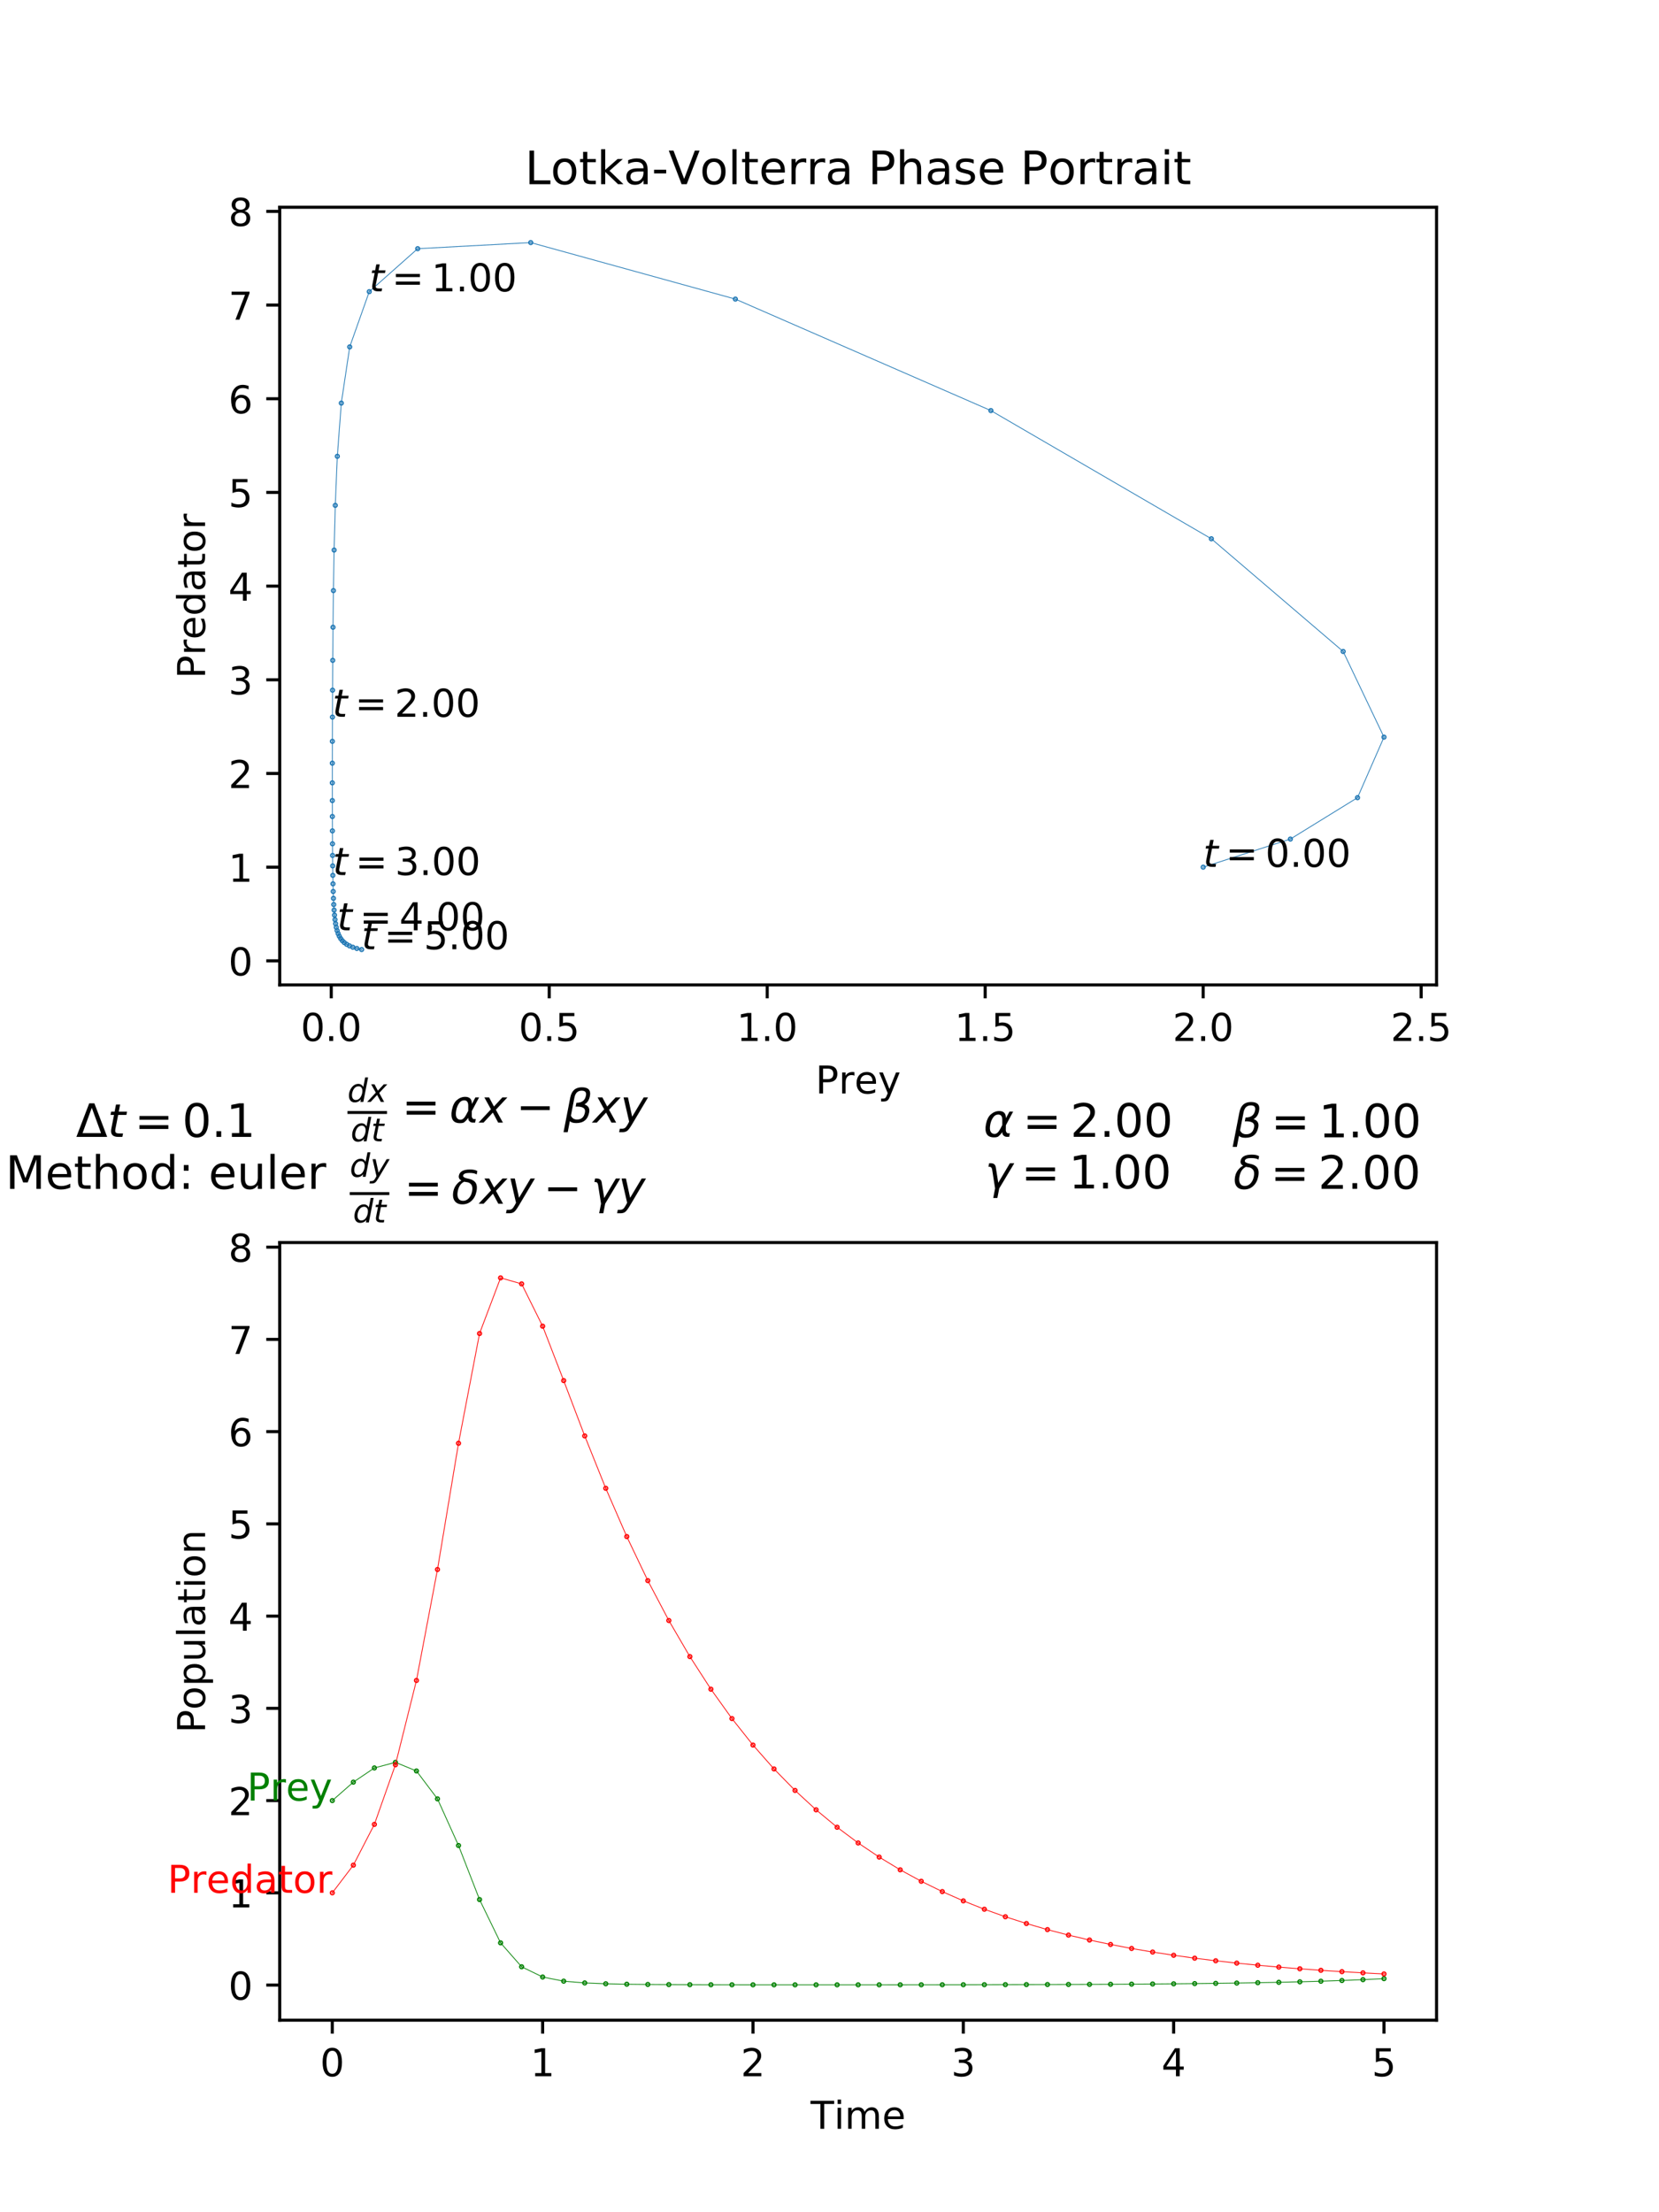 <?xml version="1.0" encoding="utf-8" standalone="no"?>
<!DOCTYPE svg PUBLIC "-//W3C//DTD SVG 1.1//EN"
  "http://www.w3.org/Graphics/SVG/1.1/DTD/svg11.dtd">
<!-- Created with matplotlib (https://matplotlib.org/) -->
<svg height="576pt" version="1.1" viewBox="0 0 432 576" width="432pt" xmlns="http://www.w3.org/2000/svg" xmlns:xlink="http://www.w3.org/1999/xlink">
 <defs>
  <style type="text/css">
*{stroke-linecap:butt;stroke-linejoin:round;}
  </style>
 </defs>
 <g id="figure_1">
  <g id="patch_1">
   <path d="M 0 576 
L 432 576 
L 432 0 
L 0 0 
z
" style="fill:#ffffff;"/>
  </g>
  <g id="axes_1">
   <g id="patch_2">
    <path d="M 72.84 256.44 
L 374.08 256.44 
L 374.08 53.96 
L 72.84 53.96 
z
" style="fill:#ffffff;"/>
   </g>
   <g id="matplotlib.axis_1">
    <g id="xtick_1">
     <g id="line2d_1">
      <defs>
       <path d="M 0 0 
L 0 3.5 
" id="m0af9b69066" style="stroke:#000000;stroke-width:0.8;"/>
      </defs>
      <g>
       <use style="stroke:#000000;stroke-width:0.8;" x="86.255" xlink:href="#m0af9b69066" y="256.44"/>
      </g>
     </g>
     <g id="text_1">
      <!-- 0.0 -->
      <defs>
       <path d="M 31.781 66.406 
Q 24.172 66.406 20.328 58.906 
Q 16.5 51.422 16.5 36.375 
Q 16.5 21.391 20.328 13.891 
Q 24.172 6.391 31.781 6.391 
Q 39.453 6.391 43.281 13.891 
Q 47.125 21.391 47.125 36.375 
Q 47.125 51.422 43.281 58.906 
Q 39.453 66.406 31.781 66.406 
z
M 31.781 74.219 
Q 44.047 74.219 50.516 64.516 
Q 56.984 54.828 56.984 36.375 
Q 56.984 17.969 50.516 8.266 
Q 44.047 -1.422 31.781 -1.422 
Q 19.531 -1.422 13.062 8.266 
Q 6.594 17.969 6.594 36.375 
Q 6.594 54.828 13.062 64.516 
Q 19.531 74.219 31.781 74.219 
z
" id="DejaVuSans-48"/>
       <path d="M 10.688 12.406 
L 21 12.406 
L 21 0 
L 10.688 0 
z
" id="DejaVuSans-46"/>
      </defs>
      <g transform="translate(78.303 271.038)scale(0.1 -0.1)">
       <use xlink:href="#DejaVuSans-48"/>
       <use x="63.623" xlink:href="#DejaVuSans-46"/>
       <use x="95.41" xlink:href="#DejaVuSans-48"/>
      </g>
     </g>
    </g>
    <g id="xtick_2">
     <g id="line2d_2">
      <g>
       <use style="stroke:#000000;stroke-width:0.8;" x="143.017" xlink:href="#m0af9b69066" y="256.44"/>
      </g>
     </g>
     <g id="text_2">
      <!-- 0.5 -->
      <defs>
       <path d="M 10.797 72.906 
L 49.516 72.906 
L 49.516 64.594 
L 19.828 64.594 
L 19.828 46.734 
Q 21.969 47.469 24.109 47.828 
Q 26.266 48.188 28.422 48.188 
Q 40.625 48.188 47.75 41.5 
Q 54.891 34.812 54.891 23.391 
Q 54.891 11.625 47.562 5.094 
Q 40.234 -1.422 26.906 -1.422 
Q 22.312 -1.422 17.547 -0.641 
Q 12.797 0.141 7.719 1.703 
L 7.719 11.625 
Q 12.109 9.234 16.797 8.062 
Q 21.484 6.891 26.703 6.891 
Q 35.156 6.891 40.078 11.328 
Q 45.016 15.766 45.016 23.391 
Q 45.016 31 40.078 35.438 
Q 35.156 39.891 26.703 39.891 
Q 22.75 39.891 18.812 39.016 
Q 14.891 38.141 10.797 36.281 
z
" id="DejaVuSans-53"/>
      </defs>
      <g transform="translate(135.066 271.038)scale(0.1 -0.1)">
       <use xlink:href="#DejaVuSans-48"/>
       <use x="63.623" xlink:href="#DejaVuSans-46"/>
       <use x="95.41" xlink:href="#DejaVuSans-53"/>
      </g>
     </g>
    </g>
    <g id="xtick_3">
     <g id="line2d_3">
      <g>
       <use style="stroke:#000000;stroke-width:0.8;" x="199.78" xlink:href="#m0af9b69066" y="256.44"/>
      </g>
     </g>
     <g id="text_3">
      <!-- 1.0 -->
      <defs>
       <path d="M 12.406 8.297 
L 28.516 8.297 
L 28.516 63.922 
L 10.984 60.406 
L 10.984 69.391 
L 28.422 72.906 
L 38.281 72.906 
L 38.281 8.297 
L 54.391 8.297 
L 54.391 0 
L 12.406 0 
z
" id="DejaVuSans-49"/>
      </defs>
      <g transform="translate(191.828 271.038)scale(0.1 -0.1)">
       <use xlink:href="#DejaVuSans-49"/>
       <use x="63.623" xlink:href="#DejaVuSans-46"/>
       <use x="95.41" xlink:href="#DejaVuSans-48"/>
      </g>
     </g>
    </g>
    <g id="xtick_4">
     <g id="line2d_4">
      <g>
       <use style="stroke:#000000;stroke-width:0.8;" x="256.542" xlink:href="#m0af9b69066" y="256.44"/>
      </g>
     </g>
     <g id="text_4">
      <!-- 1.5 -->
      <g transform="translate(248.591 271.038)scale(0.1 -0.1)">
       <use xlink:href="#DejaVuSans-49"/>
       <use x="63.623" xlink:href="#DejaVuSans-46"/>
       <use x="95.41" xlink:href="#DejaVuSans-53"/>
      </g>
     </g>
    </g>
    <g id="xtick_5">
     <g id="line2d_5">
      <g>
       <use style="stroke:#000000;stroke-width:0.8;" x="313.305" xlink:href="#m0af9b69066" y="256.44"/>
      </g>
     </g>
     <g id="text_5">
      <!-- 2.0 -->
      <defs>
       <path d="M 19.188 8.297 
L 53.609 8.297 
L 53.609 0 
L 7.328 0 
L 7.328 8.297 
Q 12.938 14.109 22.625 23.891 
Q 32.328 33.688 34.812 36.531 
Q 39.547 41.844 41.422 45.531 
Q 43.312 49.219 43.312 52.781 
Q 43.312 58.594 39.234 62.25 
Q 35.156 65.922 28.609 65.922 
Q 23.969 65.922 18.812 64.312 
Q 13.672 62.703 7.812 59.422 
L 7.812 69.391 
Q 13.766 71.781 18.938 73 
Q 24.125 74.219 28.422 74.219 
Q 39.75 74.219 46.484 68.547 
Q 53.219 62.891 53.219 53.422 
Q 53.219 48.922 51.531 44.891 
Q 49.859 40.875 45.406 35.406 
Q 44.188 33.984 37.641 27.219 
Q 31.109 20.453 19.188 8.297 
z
" id="DejaVuSans-50"/>
      </defs>
      <g transform="translate(305.353 271.038)scale(0.1 -0.1)">
       <use xlink:href="#DejaVuSans-50"/>
       <use x="63.623" xlink:href="#DejaVuSans-46"/>
       <use x="95.41" xlink:href="#DejaVuSans-48"/>
      </g>
     </g>
    </g>
    <g id="xtick_6">
     <g id="line2d_6">
      <g>
       <use style="stroke:#000000;stroke-width:0.8;" x="370.067" xlink:href="#m0af9b69066" y="256.44"/>
      </g>
     </g>
     <g id="text_6">
      <!-- 2.5 -->
      <g transform="translate(362.116 271.038)scale(0.1 -0.1)">
       <use xlink:href="#DejaVuSans-50"/>
       <use x="63.623" xlink:href="#DejaVuSans-46"/>
       <use x="95.41" xlink:href="#DejaVuSans-53"/>
      </g>
     </g>
    </g>
    <g id="text_7">
     <!-- Prey -->
     <defs>
      <path d="M 19.672 64.797 
L 19.672 37.406 
L 32.078 37.406 
Q 38.969 37.406 42.719 40.969 
Q 46.484 44.531 46.484 51.125 
Q 46.484 57.672 42.719 61.234 
Q 38.969 64.797 32.078 64.797 
z
M 9.812 72.906 
L 32.078 72.906 
Q 44.344 72.906 50.609 67.359 
Q 56.891 61.812 56.891 51.125 
Q 56.891 40.328 50.609 34.812 
Q 44.344 29.297 32.078 29.297 
L 19.672 29.297 
L 19.672 0 
L 9.812 0 
z
" id="DejaVuSans-80"/>
      <path d="M 41.109 46.297 
Q 39.594 47.172 37.812 47.578 
Q 36.031 48 33.891 48 
Q 26.266 48 22.188 43.047 
Q 18.109 38.094 18.109 28.812 
L 18.109 0 
L 9.078 0 
L 9.078 54.688 
L 18.109 54.688 
L 18.109 46.188 
Q 20.953 51.172 25.484 53.578 
Q 30.031 56 36.531 56 
Q 37.453 56 38.578 55.875 
Q 39.703 55.766 41.062 55.516 
z
" id="DejaVuSans-114"/>
      <path d="M 56.203 29.594 
L 56.203 25.203 
L 14.891 25.203 
Q 15.484 15.922 20.484 11.062 
Q 25.484 6.203 34.422 6.203 
Q 39.594 6.203 44.453 7.469 
Q 49.312 8.734 54.109 11.281 
L 54.109 2.781 
Q 49.266 0.734 44.188 -0.344 
Q 39.109 -1.422 33.891 -1.422 
Q 20.797 -1.422 13.156 6.188 
Q 5.516 13.812 5.516 26.812 
Q 5.516 40.234 12.766 48.109 
Q 20.016 56 32.328 56 
Q 43.359 56 49.781 48.891 
Q 56.203 41.797 56.203 29.594 
z
M 47.219 32.234 
Q 47.125 39.594 43.094 43.984 
Q 39.062 48.391 32.422 48.391 
Q 24.906 48.391 20.391 44.141 
Q 15.875 39.891 15.188 32.172 
z
" id="DejaVuSans-101"/>
      <path d="M 32.172 -5.078 
Q 28.375 -14.844 24.75 -17.812 
Q 21.141 -20.797 15.094 -20.797 
L 7.906 -20.797 
L 7.906 -13.281 
L 13.188 -13.281 
Q 16.891 -13.281 18.938 -11.516 
Q 21 -9.766 23.484 -3.219 
L 25.094 0.875 
L 2.984 54.688 
L 12.5 54.688 
L 29.594 11.922 
L 46.688 54.688 
L 56.203 54.688 
z
" id="DejaVuSans-121"/>
     </defs>
     <g transform="translate(212.356 284.717)scale(0.1 -0.1)">
      <use xlink:href="#DejaVuSans-80"/>
      <use x="60.287" xlink:href="#DejaVuSans-114"/>
      <use x="101.369" xlink:href="#DejaVuSans-101"/>
      <use x="162.893" xlink:href="#DejaVuSans-121"/>
     </g>
    </g>
   </g>
   <g id="matplotlib.axis_2">
    <g id="ytick_1">
     <g id="line2d_7">
      <defs>
       <path d="M 0 0 
L -3.5 0 
" id="me5683b2bd7" style="stroke:#000000;stroke-width:0.8;"/>
      </defs>
      <g>
       <use style="stroke:#000000;stroke-width:0.8;" x="72.84" xlink:href="#me5683b2bd7" y="250.179"/>
      </g>
     </g>
     <g id="text_8">
      <!-- 0 -->
      <g transform="translate(59.477 253.978)scale(0.1 -0.1)">
       <use xlink:href="#DejaVuSans-48"/>
      </g>
     </g>
    </g>
    <g id="ytick_2">
     <g id="line2d_8">
      <g>
       <use style="stroke:#000000;stroke-width:0.8;" x="72.84" xlink:href="#me5683b2bd7" y="225.786"/>
      </g>
     </g>
     <g id="text_9">
      <!-- 1 -->
      <g transform="translate(59.477 229.585)scale(0.1 -0.1)">
       <use xlink:href="#DejaVuSans-49"/>
      </g>
     </g>
    </g>
    <g id="ytick_3">
     <g id="line2d_9">
      <g>
       <use style="stroke:#000000;stroke-width:0.8;" x="72.84" xlink:href="#me5683b2bd7" y="201.393"/>
      </g>
     </g>
     <g id="text_10">
      <!-- 2 -->
      <g transform="translate(59.477 205.192)scale(0.1 -0.1)">
       <use xlink:href="#DejaVuSans-50"/>
      </g>
     </g>
    </g>
    <g id="ytick_4">
     <g id="line2d_10">
      <g>
       <use style="stroke:#000000;stroke-width:0.8;" x="72.84" xlink:href="#me5683b2bd7" y="177"/>
      </g>
     </g>
     <g id="text_11">
      <!-- 3 -->
      <defs>
       <path d="M 40.578 39.312 
Q 47.656 37.797 51.625 33 
Q 55.609 28.219 55.609 21.188 
Q 55.609 10.406 48.188 4.484 
Q 40.766 -1.422 27.094 -1.422 
Q 22.516 -1.422 17.656 -0.516 
Q 12.797 0.391 7.625 2.203 
L 7.625 11.719 
Q 11.719 9.328 16.594 8.109 
Q 21.484 6.891 26.812 6.891 
Q 36.078 6.891 40.938 10.547 
Q 45.797 14.203 45.797 21.188 
Q 45.797 27.641 41.281 31.266 
Q 36.766 34.906 28.719 34.906 
L 20.219 34.906 
L 20.219 43.016 
L 29.109 43.016 
Q 36.375 43.016 40.234 45.922 
Q 44.094 48.828 44.094 54.297 
Q 44.094 59.906 40.109 62.906 
Q 36.141 65.922 28.719 65.922 
Q 24.656 65.922 20.016 65.031 
Q 15.375 64.156 9.812 62.312 
L 9.812 71.094 
Q 15.438 72.656 20.344 73.438 
Q 25.25 74.219 29.594 74.219 
Q 40.828 74.219 47.359 69.109 
Q 53.906 64.016 53.906 55.328 
Q 53.906 49.266 50.438 45.094 
Q 46.969 40.922 40.578 39.312 
z
" id="DejaVuSans-51"/>
      </defs>
      <g transform="translate(59.477 180.799)scale(0.1 -0.1)">
       <use xlink:href="#DejaVuSans-51"/>
      </g>
     </g>
    </g>
    <g id="ytick_5">
     <g id="line2d_11">
      <g>
       <use style="stroke:#000000;stroke-width:0.8;" x="72.84" xlink:href="#me5683b2bd7" y="152.607"/>
      </g>
     </g>
     <g id="text_12">
      <!-- 4 -->
      <defs>
       <path d="M 37.797 64.312 
L 12.891 25.391 
L 37.797 25.391 
z
M 35.203 72.906 
L 47.609 72.906 
L 47.609 25.391 
L 58.016 25.391 
L 58.016 17.188 
L 47.609 17.188 
L 47.609 0 
L 37.797 0 
L 37.797 17.188 
L 4.891 17.188 
L 4.891 26.703 
z
" id="DejaVuSans-52"/>
      </defs>
      <g transform="translate(59.477 156.407)scale(0.1 -0.1)">
       <use xlink:href="#DejaVuSans-52"/>
      </g>
     </g>
    </g>
    <g id="ytick_6">
     <g id="line2d_12">
      <g>
       <use style="stroke:#000000;stroke-width:0.8;" x="72.84" xlink:href="#me5683b2bd7" y="128.214"/>
      </g>
     </g>
     <g id="text_13">
      <!-- 5 -->
      <g transform="translate(59.477 132.014)scale(0.1 -0.1)">
       <use xlink:href="#DejaVuSans-53"/>
      </g>
     </g>
    </g>
    <g id="ytick_7">
     <g id="line2d_13">
      <g>
       <use style="stroke:#000000;stroke-width:0.8;" x="72.84" xlink:href="#me5683b2bd7" y="103.822"/>
      </g>
     </g>
     <g id="text_14">
      <!-- 6 -->
      <defs>
       <path d="M 33.016 40.375 
Q 26.375 40.375 22.484 35.828 
Q 18.609 31.297 18.609 23.391 
Q 18.609 15.531 22.484 10.953 
Q 26.375 6.391 33.016 6.391 
Q 39.656 6.391 43.531 10.953 
Q 47.406 15.531 47.406 23.391 
Q 47.406 31.297 43.531 35.828 
Q 39.656 40.375 33.016 40.375 
z
M 52.594 71.297 
L 52.594 62.312 
Q 48.875 64.062 45.094 64.984 
Q 41.312 65.922 37.594 65.922 
Q 27.828 65.922 22.672 59.328 
Q 17.531 52.734 16.797 39.406 
Q 19.672 43.656 24.016 45.922 
Q 28.375 48.188 33.594 48.188 
Q 44.578 48.188 50.953 41.516 
Q 57.328 34.859 57.328 23.391 
Q 57.328 12.156 50.688 5.359 
Q 44.047 -1.422 33.016 -1.422 
Q 20.359 -1.422 13.672 8.266 
Q 6.984 17.969 6.984 36.375 
Q 6.984 53.656 15.188 63.938 
Q 23.391 74.219 37.203 74.219 
Q 40.922 74.219 44.703 73.484 
Q 48.484 72.75 52.594 71.297 
z
" id="DejaVuSans-54"/>
      </defs>
      <g transform="translate(59.477 107.621)scale(0.1 -0.1)">
       <use xlink:href="#DejaVuSans-54"/>
      </g>
     </g>
    </g>
    <g id="ytick_8">
     <g id="line2d_14">
      <g>
       <use style="stroke:#000000;stroke-width:0.8;" x="72.84" xlink:href="#me5683b2bd7" y="79.429"/>
      </g>
     </g>
     <g id="text_15">
      <!-- 7 -->
      <defs>
       <path d="M 8.203 72.906 
L 55.078 72.906 
L 55.078 68.703 
L 28.609 0 
L 18.312 0 
L 43.219 64.594 
L 8.203 64.594 
z
" id="DejaVuSans-55"/>
      </defs>
      <g transform="translate(59.477 83.228)scale(0.1 -0.1)">
       <use xlink:href="#DejaVuSans-55"/>
      </g>
     </g>
    </g>
    <g id="ytick_9">
     <g id="line2d_15">
      <g>
       <use style="stroke:#000000;stroke-width:0.8;" x="72.84" xlink:href="#me5683b2bd7" y="55.036"/>
      </g>
     </g>
     <g id="text_16">
      <!-- 8 -->
      <defs>
       <path d="M 31.781 34.625 
Q 24.75 34.625 20.719 30.859 
Q 16.703 27.094 16.703 20.516 
Q 16.703 13.922 20.719 10.156 
Q 24.75 6.391 31.781 6.391 
Q 38.812 6.391 42.859 10.172 
Q 46.922 13.969 46.922 20.516 
Q 46.922 27.094 42.891 30.859 
Q 38.875 34.625 31.781 34.625 
z
M 21.922 38.812 
Q 15.578 40.375 12.031 44.719 
Q 8.5 49.078 8.5 55.328 
Q 8.5 64.062 14.719 69.141 
Q 20.953 74.219 31.781 74.219 
Q 42.672 74.219 48.875 69.141 
Q 55.078 64.062 55.078 55.328 
Q 55.078 49.078 51.531 44.719 
Q 48 40.375 41.703 38.812 
Q 48.828 37.156 52.797 32.312 
Q 56.781 27.484 56.781 20.516 
Q 56.781 9.906 50.312 4.234 
Q 43.844 -1.422 31.781 -1.422 
Q 19.734 -1.422 13.25 4.234 
Q 6.781 9.906 6.781 20.516 
Q 6.781 27.484 10.781 32.312 
Q 14.797 37.156 21.922 38.812 
z
M 18.312 54.391 
Q 18.312 48.734 21.844 45.562 
Q 25.391 42.391 31.781 42.391 
Q 38.141 42.391 41.719 45.562 
Q 45.312 48.734 45.312 54.391 
Q 45.312 60.062 41.719 63.234 
Q 38.141 66.406 31.781 66.406 
Q 25.391 66.406 21.844 63.234 
Q 18.312 60.062 18.312 54.391 
z
" id="DejaVuSans-56"/>
      </defs>
      <g transform="translate(59.477 58.835)scale(0.1 -0.1)">
       <use xlink:href="#DejaVuSans-56"/>
      </g>
     </g>
    </g>
    <g id="text_17">
     <!-- Predator -->
     <defs>
      <path d="M 45.406 46.391 
L 45.406 75.984 
L 54.391 75.984 
L 54.391 0 
L 45.406 0 
L 45.406 8.203 
Q 42.578 3.328 38.25 0.953 
Q 33.938 -1.422 27.875 -1.422 
Q 17.969 -1.422 11.734 6.484 
Q 5.516 14.406 5.516 27.297 
Q 5.516 40.188 11.734 48.094 
Q 17.969 56 27.875 56 
Q 33.938 56 38.25 53.625 
Q 42.578 51.266 45.406 46.391 
z
M 14.797 27.297 
Q 14.797 17.391 18.875 11.75 
Q 22.953 6.109 30.078 6.109 
Q 37.203 6.109 41.297 11.75 
Q 45.406 17.391 45.406 27.297 
Q 45.406 37.203 41.297 42.844 
Q 37.203 48.484 30.078 48.484 
Q 22.953 48.484 18.875 42.844 
Q 14.797 37.203 14.797 27.297 
z
" id="DejaVuSans-100"/>
      <path d="M 34.281 27.484 
Q 23.391 27.484 19.188 25 
Q 14.984 22.516 14.984 16.5 
Q 14.984 11.719 18.141 8.906 
Q 21.297 6.109 26.703 6.109 
Q 34.188 6.109 38.703 11.406 
Q 43.219 16.703 43.219 25.484 
L 43.219 27.484 
z
M 52.203 31.203 
L 52.203 0 
L 43.219 0 
L 43.219 8.297 
Q 40.141 3.328 35.547 0.953 
Q 30.953 -1.422 24.312 -1.422 
Q 15.922 -1.422 10.953 3.297 
Q 6 8.016 6 15.922 
Q 6 25.141 12.172 29.828 
Q 18.359 34.516 30.609 34.516 
L 43.219 34.516 
L 43.219 35.406 
Q 43.219 41.609 39.141 45 
Q 35.062 48.391 27.688 48.391 
Q 23 48.391 18.547 47.266 
Q 14.109 46.141 10.016 43.891 
L 10.016 52.203 
Q 14.938 54.109 19.578 55.047 
Q 24.219 56 28.609 56 
Q 40.484 56 46.344 49.844 
Q 52.203 43.703 52.203 31.203 
z
" id="DejaVuSans-97"/>
      <path d="M 18.312 70.219 
L 18.312 54.688 
L 36.812 54.688 
L 36.812 47.703 
L 18.312 47.703 
L 18.312 18.016 
Q 18.312 11.328 20.141 9.422 
Q 21.969 7.516 27.594 7.516 
L 36.812 7.516 
L 36.812 0 
L 27.594 0 
Q 17.188 0 13.234 3.875 
Q 9.281 7.766 9.281 18.016 
L 9.281 47.703 
L 2.688 47.703 
L 2.688 54.688 
L 9.281 54.688 
L 9.281 70.219 
z
" id="DejaVuSans-116"/>
      <path d="M 30.609 48.391 
Q 23.391 48.391 19.188 42.75 
Q 14.984 37.109 14.984 27.297 
Q 14.984 17.484 19.156 11.844 
Q 23.344 6.203 30.609 6.203 
Q 37.797 6.203 41.984 11.859 
Q 46.188 17.531 46.188 27.297 
Q 46.188 37.016 41.984 42.703 
Q 37.797 48.391 30.609 48.391 
z
M 30.609 56 
Q 42.328 56 49.016 48.375 
Q 55.719 40.766 55.719 27.297 
Q 55.719 13.875 49.016 6.219 
Q 42.328 -1.422 30.609 -1.422 
Q 18.844 -1.422 12.172 6.219 
Q 5.516 13.875 5.516 27.297 
Q 5.516 40.766 12.172 48.375 
Q 18.844 56 30.609 56 
z
" id="DejaVuSans-111"/>
     </defs>
     <g transform="translate(53.398 176.658)rotate(-90)scale(0.1 -0.1)">
      <use xlink:href="#DejaVuSans-80"/>
      <use x="60.287" xlink:href="#DejaVuSans-114"/>
      <use x="101.369" xlink:href="#DejaVuSans-101"/>
      <use x="162.893" xlink:href="#DejaVuSans-100"/>
      <use x="226.369" xlink:href="#DejaVuSans-97"/>
      <use x="287.648" xlink:href="#DejaVuSans-116"/>
      <use x="326.857" xlink:href="#DejaVuSans-111"/>
      <use x="388.039" xlink:href="#DejaVuSans-114"/>
     </g>
    </g>
   </g>
   <g id="line2d_16">
    <path clip-path="url(#p5d4f286ceb)" d="M 313.305 225.786 
L 336.01 218.468 
L 353.493 207.686 
L 360.387 191.93 
L 349.753 169.624 
L 315.435 140.285 
L 258.022 106.905 
L 191.486 77.876 
L 138.201 63.164 
L 108.764 64.751 
L 96.155 75.94 
L 91.063 90.325 
L 88.874 104.956 
L 87.838 118.808 
L 87.302 131.579 
L 87.002 143.22 
L 86.824 153.775 
L 86.713 163.319 
L 86.641 171.935 
L 86.595 179.706 
L 86.564 186.711 
L 86.546 193.023 
L 86.536 198.709 
L 86.533 203.831 
L 86.536 208.443 
L 86.544 212.596 
L 86.557 216.335 
L 86.575 219.701 
L 86.599 222.732 
L 86.63 225.46 
L 86.667 227.916 
L 86.711 230.126 
L 86.765 232.115 
L 86.83 233.905 
L 86.906 235.516 
L 86.997 236.965 
L 87.106 238.269 
L 87.234 239.443 
L 87.387 240.498 
L 87.568 241.446 
L 87.784 242.299 
L 88.041 243.066 
L 88.346 243.755 
L 88.709 244.374 
L 89.141 244.929 
L 89.657 245.427 
L 90.271 245.874 
L 91.003 246.274 
L 91.877 246.632 
L 92.92 246.952 
L 94.164 247.236 
" style="fill:none;stroke:#1f77b4;stroke-linecap:square;stroke-width:0.2;"/>
    <defs>
     <path d="M 0 0.175 
C 0.046 0.175 0.091 0.157 0.124 0.124 
C 0.157 0.091 0.175 0.046 0.175 0 
C 0.175 -0.046 0.157 -0.091 0.124 -0.124 
C 0.091 -0.157 0.046 -0.175 0 -0.175 
C -0.046 -0.175 -0.091 -0.157 -0.124 -0.124 
C -0.157 -0.091 -0.175 -0.046 -0.175 0 
C -0.175 0.046 -0.157 0.091 -0.124 0.124 
C -0.091 0.157 -0.046 0.175 0 0.175 
z
" id="m577f7029d4" style="stroke:#1f77b4;"/>
    </defs>
    <g clip-path="url(#p5d4f286ceb)">
     <use style="fill:#1f77b4;stroke:#1f77b4;" x="313.305" xlink:href="#m577f7029d4" y="225.786"/>
     <use style="fill:#1f77b4;stroke:#1f77b4;" x="336.01" xlink:href="#m577f7029d4" y="218.468"/>
     <use style="fill:#1f77b4;stroke:#1f77b4;" x="353.493" xlink:href="#m577f7029d4" y="207.686"/>
     <use style="fill:#1f77b4;stroke:#1f77b4;" x="360.387" xlink:href="#m577f7029d4" y="191.93"/>
     <use style="fill:#1f77b4;stroke:#1f77b4;" x="349.753" xlink:href="#m577f7029d4" y="169.624"/>
     <use style="fill:#1f77b4;stroke:#1f77b4;" x="315.435" xlink:href="#m577f7029d4" y="140.285"/>
     <use style="fill:#1f77b4;stroke:#1f77b4;" x="258.022" xlink:href="#m577f7029d4" y="106.905"/>
     <use style="fill:#1f77b4;stroke:#1f77b4;" x="191.486" xlink:href="#m577f7029d4" y="77.876"/>
     <use style="fill:#1f77b4;stroke:#1f77b4;" x="138.201" xlink:href="#m577f7029d4" y="63.164"/>
     <use style="fill:#1f77b4;stroke:#1f77b4;" x="108.764" xlink:href="#m577f7029d4" y="64.751"/>
     <use style="fill:#1f77b4;stroke:#1f77b4;" x="96.155" xlink:href="#m577f7029d4" y="75.94"/>
     <use style="fill:#1f77b4;stroke:#1f77b4;" x="91.063" xlink:href="#m577f7029d4" y="90.325"/>
     <use style="fill:#1f77b4;stroke:#1f77b4;" x="88.874" xlink:href="#m577f7029d4" y="104.956"/>
     <use style="fill:#1f77b4;stroke:#1f77b4;" x="87.838" xlink:href="#m577f7029d4" y="118.808"/>
     <use style="fill:#1f77b4;stroke:#1f77b4;" x="87.302" xlink:href="#m577f7029d4" y="131.579"/>
     <use style="fill:#1f77b4;stroke:#1f77b4;" x="87.002" xlink:href="#m577f7029d4" y="143.22"/>
     <use style="fill:#1f77b4;stroke:#1f77b4;" x="86.824" xlink:href="#m577f7029d4" y="153.775"/>
     <use style="fill:#1f77b4;stroke:#1f77b4;" x="86.713" xlink:href="#m577f7029d4" y="163.319"/>
     <use style="fill:#1f77b4;stroke:#1f77b4;" x="86.641" xlink:href="#m577f7029d4" y="171.935"/>
     <use style="fill:#1f77b4;stroke:#1f77b4;" x="86.595" xlink:href="#m577f7029d4" y="179.706"/>
     <use style="fill:#1f77b4;stroke:#1f77b4;" x="86.564" xlink:href="#m577f7029d4" y="186.711"/>
     <use style="fill:#1f77b4;stroke:#1f77b4;" x="86.546" xlink:href="#m577f7029d4" y="193.023"/>
     <use style="fill:#1f77b4;stroke:#1f77b4;" x="86.536" xlink:href="#m577f7029d4" y="198.709"/>
     <use style="fill:#1f77b4;stroke:#1f77b4;" x="86.533" xlink:href="#m577f7029d4" y="203.831"/>
     <use style="fill:#1f77b4;stroke:#1f77b4;" x="86.536" xlink:href="#m577f7029d4" y="208.443"/>
     <use style="fill:#1f77b4;stroke:#1f77b4;" x="86.544" xlink:href="#m577f7029d4" y="212.596"/>
     <use style="fill:#1f77b4;stroke:#1f77b4;" x="86.557" xlink:href="#m577f7029d4" y="216.335"/>
     <use style="fill:#1f77b4;stroke:#1f77b4;" x="86.575" xlink:href="#m577f7029d4" y="219.701"/>
     <use style="fill:#1f77b4;stroke:#1f77b4;" x="86.599" xlink:href="#m577f7029d4" y="222.732"/>
     <use style="fill:#1f77b4;stroke:#1f77b4;" x="86.63" xlink:href="#m577f7029d4" y="225.46"/>
     <use style="fill:#1f77b4;stroke:#1f77b4;" x="86.667" xlink:href="#m577f7029d4" y="227.916"/>
     <use style="fill:#1f77b4;stroke:#1f77b4;" x="86.711" xlink:href="#m577f7029d4" y="230.126"/>
     <use style="fill:#1f77b4;stroke:#1f77b4;" x="86.765" xlink:href="#m577f7029d4" y="232.115"/>
     <use style="fill:#1f77b4;stroke:#1f77b4;" x="86.83" xlink:href="#m577f7029d4" y="233.905"/>
     <use style="fill:#1f77b4;stroke:#1f77b4;" x="86.906" xlink:href="#m577f7029d4" y="235.516"/>
     <use style="fill:#1f77b4;stroke:#1f77b4;" x="86.997" xlink:href="#m577f7029d4" y="236.965"/>
     <use style="fill:#1f77b4;stroke:#1f77b4;" x="87.106" xlink:href="#m577f7029d4" y="238.269"/>
     <use style="fill:#1f77b4;stroke:#1f77b4;" x="87.234" xlink:href="#m577f7029d4" y="239.443"/>
     <use style="fill:#1f77b4;stroke:#1f77b4;" x="87.387" xlink:href="#m577f7029d4" y="240.498"/>
     <use style="fill:#1f77b4;stroke:#1f77b4;" x="87.568" xlink:href="#m577f7029d4" y="241.446"/>
     <use style="fill:#1f77b4;stroke:#1f77b4;" x="87.784" xlink:href="#m577f7029d4" y="242.299"/>
     <use style="fill:#1f77b4;stroke:#1f77b4;" x="88.041" xlink:href="#m577f7029d4" y="243.066"/>
     <use style="fill:#1f77b4;stroke:#1f77b4;" x="88.346" xlink:href="#m577f7029d4" y="243.755"/>
     <use style="fill:#1f77b4;stroke:#1f77b4;" x="88.709" xlink:href="#m577f7029d4" y="244.374"/>
     <use style="fill:#1f77b4;stroke:#1f77b4;" x="89.141" xlink:href="#m577f7029d4" y="244.929"/>
     <use style="fill:#1f77b4;stroke:#1f77b4;" x="89.657" xlink:href="#m577f7029d4" y="245.427"/>
     <use style="fill:#1f77b4;stroke:#1f77b4;" x="90.271" xlink:href="#m577f7029d4" y="245.874"/>
     <use style="fill:#1f77b4;stroke:#1f77b4;" x="91.003" xlink:href="#m577f7029d4" y="246.274"/>
     <use style="fill:#1f77b4;stroke:#1f77b4;" x="91.877" xlink:href="#m577f7029d4" y="246.632"/>
     <use style="fill:#1f77b4;stroke:#1f77b4;" x="92.92" xlink:href="#m577f7029d4" y="246.952"/>
     <use style="fill:#1f77b4;stroke:#1f77b4;" x="94.164" xlink:href="#m577f7029d4" y="247.236"/>
    </g>
   </g>
   <g id="patch_3">
    <path d="M 72.84 256.44 
L 72.84 53.96 
" style="fill:none;stroke:#000000;stroke-linecap:square;stroke-linejoin:miter;stroke-width:0.8;"/>
   </g>
   <g id="patch_4">
    <path d="M 374.08 256.44 
L 374.08 53.96 
" style="fill:none;stroke:#000000;stroke-linecap:square;stroke-linejoin:miter;stroke-width:0.8;"/>
   </g>
   <g id="patch_5">
    <path d="M 72.84 256.44 
L 374.08 256.44 
" style="fill:none;stroke:#000000;stroke-linecap:square;stroke-linejoin:miter;stroke-width:0.8;"/>
   </g>
   <g id="patch_6">
    <path d="M 72.84 53.96 
L 374.08 53.96 
" style="fill:none;stroke:#000000;stroke-linecap:square;stroke-linejoin:miter;stroke-width:0.8;"/>
   </g>
   <g id="text_18">
    <!-- $t = 0.00$ -->
    <defs>
     <path d="M 42.281 54.688 
L 40.922 47.703 
L 23 47.703 
L 17.188 18.016 
Q 16.891 16.359 16.75 15.234 
Q 16.609 14.109 16.609 13.484 
Q 16.609 10.359 18.484 8.938 
Q 20.359 7.516 24.516 7.516 
L 33.594 7.516 
L 32.078 0 
L 23.484 0 
Q 15.484 0 11.547 3.125 
Q 7.625 6.25 7.625 12.594 
Q 7.625 13.719 7.766 15.062 
Q 7.906 16.406 8.203 18.016 
L 14.016 47.703 
L 6.391 47.703 
L 7.812 54.688 
L 15.281 54.688 
L 18.312 70.219 
L 27.297 70.219 
L 24.312 54.688 
z
" id="DejaVuSans-Oblique-116"/>
     <path d="M 10.594 45.406 
L 73.188 45.406 
L 73.188 37.203 
L 10.594 37.203 
z
M 10.594 25.484 
L 73.188 25.484 
L 73.188 17.188 
L 10.594 17.188 
z
" id="DejaVuSans-61"/>
    </defs>
    <g transform="translate(313.305 225.786)scale(0.1 -0.1)">
     <use transform="translate(0 0.781)" xlink:href="#DejaVuSans-Oblique-116"/>
     <use transform="translate(58.691 0.781)" xlink:href="#DejaVuSans-61"/>
     <use transform="translate(161.963 0.781)" xlink:href="#DejaVuSans-48"/>
     <use transform="translate(225.586 0.781)" xlink:href="#DejaVuSans-46"/>
     <use transform="translate(257.373 0.781)" xlink:href="#DejaVuSans-48"/>
     <use transform="translate(320.996 0.781)" xlink:href="#DejaVuSans-48"/>
    </g>
   </g>
   <g id="text_19">
    <!-- $t = 1.00$ -->
    <g transform="translate(96.155 75.94)scale(0.1 -0.1)">
     <use transform="translate(0 0.781)" xlink:href="#DejaVuSans-Oblique-116"/>
     <use transform="translate(58.691 0.781)" xlink:href="#DejaVuSans-61"/>
     <use transform="translate(161.963 0.781)" xlink:href="#DejaVuSans-49"/>
     <use transform="translate(225.586 0.781)" xlink:href="#DejaVuSans-46"/>
     <use transform="translate(257.373 0.781)" xlink:href="#DejaVuSans-48"/>
     <use transform="translate(320.996 0.781)" xlink:href="#DejaVuSans-48"/>
    </g>
   </g>
   <g id="text_20">
    <!-- $t = 2.00$ -->
    <g transform="translate(86.564 186.711)scale(0.1 -0.1)">
     <use transform="translate(0 0.781)" xlink:href="#DejaVuSans-Oblique-116"/>
     <use transform="translate(58.691 0.781)" xlink:href="#DejaVuSans-61"/>
     <use transform="translate(161.963 0.781)" xlink:href="#DejaVuSans-50"/>
     <use transform="translate(225.586 0.781)" xlink:href="#DejaVuSans-46"/>
     <use transform="translate(257.373 0.781)" xlink:href="#DejaVuSans-48"/>
     <use transform="translate(320.996 0.781)" xlink:href="#DejaVuSans-48"/>
    </g>
   </g>
   <g id="text_21">
    <!-- $t = 3.00$ -->
    <g transform="translate(86.667 227.916)scale(0.1 -0.1)">
     <use transform="translate(0 0.781)" xlink:href="#DejaVuSans-Oblique-116"/>
     <use transform="translate(58.691 0.781)" xlink:href="#DejaVuSans-61"/>
     <use transform="translate(161.963 0.781)" xlink:href="#DejaVuSans-51"/>
     <use transform="translate(225.586 0.781)" xlink:href="#DejaVuSans-46"/>
     <use transform="translate(257.373 0.781)" xlink:href="#DejaVuSans-48"/>
     <use transform="translate(320.996 0.781)" xlink:href="#DejaVuSans-48"/>
    </g>
   </g>
   <g id="text_22">
    <!-- $t = 4.00$ -->
    <g transform="translate(87.784 242.299)scale(0.1 -0.1)">
     <use transform="translate(0 0.781)" xlink:href="#DejaVuSans-Oblique-116"/>
     <use transform="translate(58.691 0.781)" xlink:href="#DejaVuSans-61"/>
     <use transform="translate(161.963 0.781)" xlink:href="#DejaVuSans-52"/>
     <use transform="translate(225.586 0.781)" xlink:href="#DejaVuSans-46"/>
     <use transform="translate(257.373 0.781)" xlink:href="#DejaVuSans-48"/>
     <use transform="translate(320.996 0.781)" xlink:href="#DejaVuSans-48"/>
    </g>
   </g>
   <g id="text_23">
    <!-- $t = 5.00$ -->
    <g transform="translate(94.164 247.236)scale(0.1 -0.1)">
     <use transform="translate(0 0.781)" xlink:href="#DejaVuSans-Oblique-116"/>
     <use transform="translate(58.691 0.781)" xlink:href="#DejaVuSans-61"/>
     <use transform="translate(161.963 0.781)" xlink:href="#DejaVuSans-53"/>
     <use transform="translate(225.586 0.781)" xlink:href="#DejaVuSans-46"/>
     <use transform="translate(257.373 0.781)" xlink:href="#DejaVuSans-48"/>
     <use transform="translate(320.996 0.781)" xlink:href="#DejaVuSans-48"/>
    </g>
   </g>
   <g id="text_24">
    <!-- Lotka-Volterra Phase Portrait -->
    <defs>
     <path d="M 9.812 72.906 
L 19.672 72.906 
L 19.672 8.297 
L 55.172 8.297 
L 55.172 0 
L 9.812 0 
z
" id="DejaVuSans-76"/>
     <path d="M 9.078 75.984 
L 18.109 75.984 
L 18.109 31.109 
L 44.922 54.688 
L 56.391 54.688 
L 27.391 29.109 
L 57.625 0 
L 45.906 0 
L 18.109 26.703 
L 18.109 0 
L 9.078 0 
z
" id="DejaVuSans-107"/>
     <path d="M 4.891 31.391 
L 31.203 31.391 
L 31.203 23.391 
L 4.891 23.391 
z
" id="DejaVuSans-45"/>
     <path d="M 28.609 0 
L 0.781 72.906 
L 11.078 72.906 
L 34.188 11.531 
L 57.328 72.906 
L 67.578 72.906 
L 39.797 0 
z
" id="DejaVuSans-86"/>
     <path d="M 9.422 75.984 
L 18.406 75.984 
L 18.406 0 
L 9.422 0 
z
" id="DejaVuSans-108"/>
     <path id="DejaVuSans-32"/>
     <path d="M 54.891 33.016 
L 54.891 0 
L 45.906 0 
L 45.906 32.719 
Q 45.906 40.484 42.875 44.328 
Q 39.844 48.188 33.797 48.188 
Q 26.516 48.188 22.312 43.547 
Q 18.109 38.922 18.109 30.906 
L 18.109 0 
L 9.078 0 
L 9.078 75.984 
L 18.109 75.984 
L 18.109 46.188 
Q 21.344 51.125 25.703 53.562 
Q 30.078 56 35.797 56 
Q 45.219 56 50.047 50.172 
Q 54.891 44.344 54.891 33.016 
z
" id="DejaVuSans-104"/>
     <path d="M 44.281 53.078 
L 44.281 44.578 
Q 40.484 46.531 36.375 47.5 
Q 32.281 48.484 27.875 48.484 
Q 21.188 48.484 17.844 46.438 
Q 14.5 44.391 14.5 40.281 
Q 14.5 37.156 16.891 35.375 
Q 19.281 33.594 26.516 31.984 
L 29.594 31.297 
Q 39.156 29.25 43.188 25.516 
Q 47.219 21.781 47.219 15.094 
Q 47.219 7.469 41.188 3.016 
Q 35.156 -1.422 24.609 -1.422 
Q 20.219 -1.422 15.453 -0.562 
Q 10.688 0.297 5.422 2 
L 5.422 11.281 
Q 10.406 8.688 15.234 7.391 
Q 20.062 6.109 24.812 6.109 
Q 31.156 6.109 34.562 8.281 
Q 37.984 10.453 37.984 14.406 
Q 37.984 18.062 35.516 20.016 
Q 33.062 21.969 24.703 23.781 
L 21.578 24.516 
Q 13.234 26.266 9.516 29.906 
Q 5.812 33.547 5.812 39.891 
Q 5.812 47.609 11.281 51.797 
Q 16.75 56 26.812 56 
Q 31.781 56 36.172 55.266 
Q 40.578 54.547 44.281 53.078 
z
" id="DejaVuSans-115"/>
     <path d="M 9.422 54.688 
L 18.406 54.688 
L 18.406 0 
L 9.422 0 
z
M 9.422 75.984 
L 18.406 75.984 
L 18.406 64.594 
L 9.422 64.594 
z
" id="DejaVuSans-105"/>
    </defs>
    <g transform="translate(136.699 47.96)scale(0.12 -0.12)">
     <use xlink:href="#DejaVuSans-76"/>
     <use x="55.697" xlink:href="#DejaVuSans-111"/>
     <use x="116.879" xlink:href="#DejaVuSans-116"/>
     <use x="156.088" xlink:href="#DejaVuSans-107"/>
     <use x="213.982" xlink:href="#DejaVuSans-97"/>
     <use x="275.262" xlink:href="#DejaVuSans-45"/>
     <use x="311.268" xlink:href="#DejaVuSans-86"/>
     <use x="379.566" xlink:href="#DejaVuSans-111"/>
     <use x="440.748" xlink:href="#DejaVuSans-108"/>
     <use x="468.531" xlink:href="#DejaVuSans-116"/>
     <use x="507.74" xlink:href="#DejaVuSans-101"/>
     <use x="569.264" xlink:href="#DejaVuSans-114"/>
     <use x="610.361" xlink:href="#DejaVuSans-114"/>
     <use x="651.475" xlink:href="#DejaVuSans-97"/>
     <use x="712.754" xlink:href="#DejaVuSans-32"/>
     <use x="744.541" xlink:href="#DejaVuSans-80"/>
     <use x="804.844" xlink:href="#DejaVuSans-104"/>
     <use x="868.223" xlink:href="#DejaVuSans-97"/>
     <use x="929.502" xlink:href="#DejaVuSans-115"/>
     <use x="981.602" xlink:href="#DejaVuSans-101"/>
     <use x="1043.125" xlink:href="#DejaVuSans-32"/>
     <use x="1074.912" xlink:href="#DejaVuSans-80"/>
     <use x="1135.168" xlink:href="#DejaVuSans-111"/>
     <use x="1196.35" xlink:href="#DejaVuSans-114"/>
     <use x="1237.463" xlink:href="#DejaVuSans-116"/>
     <use x="1276.672" xlink:href="#DejaVuSans-114"/>
     <use x="1317.785" xlink:href="#DejaVuSans-97"/>
     <use x="1379.064" xlink:href="#DejaVuSans-105"/>
     <use x="1406.848" xlink:href="#DejaVuSans-116"/>
    </g>
   </g>
  </g>
  <g id="axes_2">
   <g id="patch_7">
    <path d="M 72.84 526 
L 374.08 526 
L 374.08 323.52 
L 72.84 323.52 
z
" style="fill:#ffffff;"/>
   </g>
   <g id="matplotlib.axis_3">
    <g id="xtick_7">
     <g id="line2d_17">
      <g>
       <use style="stroke:#000000;stroke-width:0.8;" x="86.533" xlink:href="#m0af9b69066" y="526"/>
      </g>
     </g>
     <g id="text_25">
      <!-- 0 -->
      <g transform="translate(83.351 540.598)scale(0.1 -0.1)">
       <use xlink:href="#DejaVuSans-48"/>
      </g>
     </g>
    </g>
    <g id="xtick_8">
     <g id="line2d_18">
      <g>
       <use style="stroke:#000000;stroke-width:0.8;" x="141.304" xlink:href="#m0af9b69066" y="526"/>
      </g>
     </g>
     <g id="text_26">
      <!-- 1 -->
      <g transform="translate(138.122 540.598)scale(0.1 -0.1)">
       <use xlink:href="#DejaVuSans-49"/>
      </g>
     </g>
    </g>
    <g id="xtick_9">
     <g id="line2d_19">
      <g>
       <use style="stroke:#000000;stroke-width:0.8;" x="196.075" xlink:href="#m0af9b69066" y="526"/>
      </g>
     </g>
     <g id="text_27">
      <!-- 2 -->
      <g transform="translate(192.893 540.598)scale(0.1 -0.1)">
       <use xlink:href="#DejaVuSans-50"/>
      </g>
     </g>
    </g>
    <g id="xtick_10">
     <g id="line2d_20">
      <g>
       <use style="stroke:#000000;stroke-width:0.8;" x="250.845" xlink:href="#m0af9b69066" y="526"/>
      </g>
     </g>
     <g id="text_28">
      <!-- 3 -->
      <g transform="translate(247.664 540.598)scale(0.1 -0.1)">
       <use xlink:href="#DejaVuSans-51"/>
      </g>
     </g>
    </g>
    <g id="xtick_11">
     <g id="line2d_21">
      <g>
       <use style="stroke:#000000;stroke-width:0.8;" x="305.616" xlink:href="#m0af9b69066" y="526"/>
      </g>
     </g>
     <g id="text_29">
      <!-- 4 -->
      <g transform="translate(302.435 540.598)scale(0.1 -0.1)">
       <use xlink:href="#DejaVuSans-52"/>
      </g>
     </g>
    </g>
    <g id="xtick_12">
     <g id="line2d_22">
      <g>
       <use style="stroke:#000000;stroke-width:0.8;" x="360.387" xlink:href="#m0af9b69066" y="526"/>
      </g>
     </g>
     <g id="text_30">
      <!-- 5 -->
      <g transform="translate(357.206 540.598)scale(0.1 -0.1)">
       <use xlink:href="#DejaVuSans-53"/>
      </g>
     </g>
    </g>
    <g id="text_31">
     <!-- Time -->
     <defs>
      <path d="M -0.297 72.906 
L 61.375 72.906 
L 61.375 64.594 
L 35.5 64.594 
L 35.5 0 
L 25.594 0 
L 25.594 64.594 
L -0.297 64.594 
z
" id="DejaVuSans-84"/>
      <path d="M 52 44.188 
Q 55.375 50.25 60.062 53.125 
Q 64.75 56 71.094 56 
Q 79.641 56 84.281 50.016 
Q 88.922 44.047 88.922 33.016 
L 88.922 0 
L 79.891 0 
L 79.891 32.719 
Q 79.891 40.578 77.094 44.375 
Q 74.312 48.188 68.609 48.188 
Q 61.625 48.188 57.562 43.547 
Q 53.516 38.922 53.516 30.906 
L 53.516 0 
L 44.484 0 
L 44.484 32.719 
Q 44.484 40.625 41.703 44.406 
Q 38.922 48.188 33.109 48.188 
Q 26.219 48.188 22.156 43.531 
Q 18.109 38.875 18.109 30.906 
L 18.109 0 
L 9.078 0 
L 9.078 54.688 
L 18.109 54.688 
L 18.109 46.188 
Q 21.188 51.219 25.484 53.609 
Q 29.781 56 35.688 56 
Q 41.656 56 45.828 52.969 
Q 50 49.953 52 44.188 
z
" id="DejaVuSans-109"/>
     </defs>
     <g transform="translate(211.072 554.277)scale(0.1 -0.1)">
      <use xlink:href="#DejaVuSans-84"/>
      <use x="61.037" xlink:href="#DejaVuSans-105"/>
      <use x="88.82" xlink:href="#DejaVuSans-109"/>
      <use x="186.232" xlink:href="#DejaVuSans-101"/>
     </g>
    </g>
   </g>
   <g id="matplotlib.axis_4">
    <g id="ytick_10">
     <g id="line2d_23">
      <g>
       <use style="stroke:#000000;stroke-width:0.8;" x="72.84" xlink:href="#me5683b2bd7" y="516.855"/>
      </g>
     </g>
     <g id="text_32">
      <!-- 0 -->
      <g transform="translate(59.477 520.654)scale(0.1 -0.1)">
       <use xlink:href="#DejaVuSans-48"/>
      </g>
     </g>
    </g>
    <g id="ytick_11">
     <g id="line2d_24">
      <g>
       <use style="stroke:#000000;stroke-width:0.8;" x="72.84" xlink:href="#me5683b2bd7" y="492.838"/>
      </g>
     </g>
     <g id="text_33">
      <!-- 1 -->
      <g transform="translate(59.477 496.638)scale(0.1 -0.1)">
       <use xlink:href="#DejaVuSans-49"/>
      </g>
     </g>
    </g>
    <g id="ytick_12">
     <g id="line2d_25">
      <g>
       <use style="stroke:#000000;stroke-width:0.8;" x="72.84" xlink:href="#me5683b2bd7" y="468.822"/>
      </g>
     </g>
     <g id="text_34">
      <!-- 2 -->
      <g transform="translate(59.477 472.621)scale(0.1 -0.1)">
       <use xlink:href="#DejaVuSans-50"/>
      </g>
     </g>
    </g>
    <g id="ytick_13">
     <g id="line2d_26">
      <g>
       <use style="stroke:#000000;stroke-width:0.8;" x="72.84" xlink:href="#me5683b2bd7" y="444.805"/>
      </g>
     </g>
     <g id="text_35">
      <!-- 3 -->
      <g transform="translate(59.477 448.604)scale(0.1 -0.1)">
       <use xlink:href="#DejaVuSans-51"/>
      </g>
     </g>
    </g>
    <g id="ytick_14">
     <g id="line2d_27">
      <g>
       <use style="stroke:#000000;stroke-width:0.8;" x="72.84" xlink:href="#me5683b2bd7" y="420.788"/>
      </g>
     </g>
     <g id="text_36">
      <!-- 4 -->
      <g transform="translate(59.477 424.587)scale(0.1 -0.1)">
       <use xlink:href="#DejaVuSans-52"/>
      </g>
     </g>
    </g>
    <g id="ytick_15">
     <g id="line2d_28">
      <g>
       <use style="stroke:#000000;stroke-width:0.8;" x="72.84" xlink:href="#me5683b2bd7" y="396.771"/>
      </g>
     </g>
     <g id="text_37">
      <!-- 5 -->
      <g transform="translate(59.477 400.571)scale(0.1 -0.1)">
       <use xlink:href="#DejaVuSans-53"/>
      </g>
     </g>
    </g>
    <g id="ytick_16">
     <g id="line2d_29">
      <g>
       <use style="stroke:#000000;stroke-width:0.8;" x="72.84" xlink:href="#me5683b2bd7" y="372.755"/>
      </g>
     </g>
     <g id="text_38">
      <!-- 6 -->
      <g transform="translate(59.477 376.554)scale(0.1 -0.1)">
       <use xlink:href="#DejaVuSans-54"/>
      </g>
     </g>
    </g>
    <g id="ytick_17">
     <g id="line2d_30">
      <g>
       <use style="stroke:#000000;stroke-width:0.8;" x="72.84" xlink:href="#me5683b2bd7" y="348.738"/>
      </g>
     </g>
     <g id="text_39">
      <!-- 7 -->
      <g transform="translate(59.477 352.537)scale(0.1 -0.1)">
       <use xlink:href="#DejaVuSans-55"/>
      </g>
     </g>
    </g>
    <g id="ytick_18">
     <g id="line2d_31">
      <g>
       <use style="stroke:#000000;stroke-width:0.8;" x="72.84" xlink:href="#me5683b2bd7" y="324.721"/>
      </g>
     </g>
     <g id="text_40">
      <!-- 8 -->
      <g transform="translate(59.477 328.52)scale(0.1 -0.1)">
       <use xlink:href="#DejaVuSans-56"/>
      </g>
     </g>
    </g>
    <g id="text_41">
     <!-- Population -->
     <defs>
      <path d="M 18.109 8.203 
L 18.109 -20.797 
L 9.078 -20.797 
L 9.078 54.688 
L 18.109 54.688 
L 18.109 46.391 
Q 20.953 51.266 25.266 53.625 
Q 29.594 56 35.594 56 
Q 45.562 56 51.781 48.094 
Q 58.016 40.188 58.016 27.297 
Q 58.016 14.406 51.781 6.484 
Q 45.562 -1.422 35.594 -1.422 
Q 29.594 -1.422 25.266 0.953 
Q 20.953 3.328 18.109 8.203 
z
M 48.688 27.297 
Q 48.688 37.203 44.609 42.844 
Q 40.531 48.484 33.406 48.484 
Q 26.266 48.484 22.188 42.844 
Q 18.109 37.203 18.109 27.297 
Q 18.109 17.391 22.188 11.75 
Q 26.266 6.109 33.406 6.109 
Q 40.531 6.109 44.609 11.75 
Q 48.688 17.391 48.688 27.297 
z
" id="DejaVuSans-112"/>
      <path d="M 8.5 21.578 
L 8.5 54.688 
L 17.484 54.688 
L 17.484 21.922 
Q 17.484 14.156 20.5 10.266 
Q 23.531 6.391 29.594 6.391 
Q 36.859 6.391 41.078 11.031 
Q 45.312 15.672 45.312 23.688 
L 45.312 54.688 
L 54.297 54.688 
L 54.297 0 
L 45.312 0 
L 45.312 8.406 
Q 42.047 3.422 37.719 1 
Q 33.406 -1.422 27.688 -1.422 
Q 18.266 -1.422 13.375 4.438 
Q 8.5 10.297 8.5 21.578 
z
M 31.109 56 
z
" id="DejaVuSans-117"/>
      <path d="M 54.891 33.016 
L 54.891 0 
L 45.906 0 
L 45.906 32.719 
Q 45.906 40.484 42.875 44.328 
Q 39.844 48.188 33.797 48.188 
Q 26.516 48.188 22.312 43.547 
Q 18.109 38.922 18.109 30.906 
L 18.109 0 
L 9.078 0 
L 9.078 54.688 
L 18.109 54.688 
L 18.109 46.188 
Q 21.344 51.125 25.703 53.562 
Q 30.078 56 35.797 56 
Q 45.219 56 50.047 50.172 
Q 54.891 44.344 54.891 33.016 
z
" id="DejaVuSans-110"/>
     </defs>
     <g transform="translate(53.398 451.205)rotate(-90)scale(0.1 -0.1)">
      <use xlink:href="#DejaVuSans-80"/>
      <use x="60.256" xlink:href="#DejaVuSans-111"/>
      <use x="121.438" xlink:href="#DejaVuSans-112"/>
      <use x="184.914" xlink:href="#DejaVuSans-117"/>
      <use x="248.293" xlink:href="#DejaVuSans-108"/>
      <use x="276.076" xlink:href="#DejaVuSans-97"/>
      <use x="337.355" xlink:href="#DejaVuSans-116"/>
      <use x="376.564" xlink:href="#DejaVuSans-105"/>
      <use x="404.348" xlink:href="#DejaVuSans-111"/>
      <use x="465.529" xlink:href="#DejaVuSans-110"/>
     </g>
    </g>
   </g>
   <g id="line2d_32">
    <path clip-path="url(#p23e5c58521)" d="M 86.533 468.822 
L 92.01 464.018 
L 97.487 460.32 
L 102.964 458.861 
L 108.441 461.111 
L 113.918 468.371 
L 119.395 480.517 
L 124.872 494.593 
L 130.349 505.866 
L 135.827 512.093 
L 141.304 514.761 
L 146.781 515.838 
L 152.258 516.301 
L 157.735 516.52 
L 163.212 516.634 
L 168.689 516.697 
L 174.166 516.735 
L 179.643 516.758 
L 185.12 516.773 
L 190.597 516.783 
L 196.075 516.79 
L 201.552 516.794 
L 207.029 516.796 
L 212.506 516.796 
L 217.983 516.796 
L 223.46 516.794 
L 228.937 516.791 
L 234.414 516.787 
L 239.891 516.782 
L 245.368 516.776 
L 250.845 516.768 
L 256.323 516.759 
L 261.8 516.747 
L 267.277 516.734 
L 272.754 516.717 
L 278.231 516.698 
L 283.708 516.675 
L 289.185 516.648 
L 294.662 516.616 
L 300.139 516.577 
L 305.616 516.532 
L 311.093 516.477 
L 316.571 516.413 
L 322.048 516.336 
L 327.525 516.244 
L 333.002 516.135 
L 338.479 516.006 
L 343.956 515.851 
L 349.433 515.666 
L 354.91 515.445 
L 360.387 515.182 
" style="fill:none;stroke:#008000;stroke-linecap:square;stroke-width:0.2;"/>
    <defs>
     <path d="M 0 0.175 
C 0.046 0.175 0.091 0.157 0.124 0.124 
C 0.157 0.091 0.175 0.046 0.175 0 
C 0.175 -0.046 0.157 -0.091 0.124 -0.124 
C 0.091 -0.157 0.046 -0.175 0 -0.175 
C -0.046 -0.175 -0.091 -0.157 -0.124 -0.124 
C -0.157 -0.091 -0.175 -0.046 -0.175 0 
C -0.175 0.046 -0.157 0.091 -0.124 0.124 
C -0.091 0.157 -0.046 0.175 0 0.175 
z
" id="mb3b0d153f8" style="stroke:#008000;"/>
    </defs>
    <g clip-path="url(#p23e5c58521)">
     <use style="fill:#008000;stroke:#008000;" x="86.533" xlink:href="#mb3b0d153f8" y="468.822"/>
     <use style="fill:#008000;stroke:#008000;" x="92.01" xlink:href="#mb3b0d153f8" y="464.018"/>
     <use style="fill:#008000;stroke:#008000;" x="97.487" xlink:href="#mb3b0d153f8" y="460.32"/>
     <use style="fill:#008000;stroke:#008000;" x="102.964" xlink:href="#mb3b0d153f8" y="458.861"/>
     <use style="fill:#008000;stroke:#008000;" x="108.441" xlink:href="#mb3b0d153f8" y="461.111"/>
     <use style="fill:#008000;stroke:#008000;" x="113.918" xlink:href="#mb3b0d153f8" y="468.371"/>
     <use style="fill:#008000;stroke:#008000;" x="119.395" xlink:href="#mb3b0d153f8" y="480.517"/>
     <use style="fill:#008000;stroke:#008000;" x="124.872" xlink:href="#mb3b0d153f8" y="494.593"/>
     <use style="fill:#008000;stroke:#008000;" x="130.349" xlink:href="#mb3b0d153f8" y="505.866"/>
     <use style="fill:#008000;stroke:#008000;" x="135.827" xlink:href="#mb3b0d153f8" y="512.093"/>
     <use style="fill:#008000;stroke:#008000;" x="141.304" xlink:href="#mb3b0d153f8" y="514.761"/>
     <use style="fill:#008000;stroke:#008000;" x="146.781" xlink:href="#mb3b0d153f8" y="515.838"/>
     <use style="fill:#008000;stroke:#008000;" x="152.258" xlink:href="#mb3b0d153f8" y="516.301"/>
     <use style="fill:#008000;stroke:#008000;" x="157.735" xlink:href="#mb3b0d153f8" y="516.52"/>
     <use style="fill:#008000;stroke:#008000;" x="163.212" xlink:href="#mb3b0d153f8" y="516.634"/>
     <use style="fill:#008000;stroke:#008000;" x="168.689" xlink:href="#mb3b0d153f8" y="516.697"/>
     <use style="fill:#008000;stroke:#008000;" x="174.166" xlink:href="#mb3b0d153f8" y="516.735"/>
     <use style="fill:#008000;stroke:#008000;" x="179.643" xlink:href="#mb3b0d153f8" y="516.758"/>
     <use style="fill:#008000;stroke:#008000;" x="185.12" xlink:href="#mb3b0d153f8" y="516.773"/>
     <use style="fill:#008000;stroke:#008000;" x="190.597" xlink:href="#mb3b0d153f8" y="516.783"/>
     <use style="fill:#008000;stroke:#008000;" x="196.075" xlink:href="#mb3b0d153f8" y="516.79"/>
     <use style="fill:#008000;stroke:#008000;" x="201.552" xlink:href="#mb3b0d153f8" y="516.794"/>
     <use style="fill:#008000;stroke:#008000;" x="207.029" xlink:href="#mb3b0d153f8" y="516.796"/>
     <use style="fill:#008000;stroke:#008000;" x="212.506" xlink:href="#mb3b0d153f8" y="516.796"/>
     <use style="fill:#008000;stroke:#008000;" x="217.983" xlink:href="#mb3b0d153f8" y="516.796"/>
     <use style="fill:#008000;stroke:#008000;" x="223.46" xlink:href="#mb3b0d153f8" y="516.794"/>
     <use style="fill:#008000;stroke:#008000;" x="228.937" xlink:href="#mb3b0d153f8" y="516.791"/>
     <use style="fill:#008000;stroke:#008000;" x="234.414" xlink:href="#mb3b0d153f8" y="516.787"/>
     <use style="fill:#008000;stroke:#008000;" x="239.891" xlink:href="#mb3b0d153f8" y="516.782"/>
     <use style="fill:#008000;stroke:#008000;" x="245.368" xlink:href="#mb3b0d153f8" y="516.776"/>
     <use style="fill:#008000;stroke:#008000;" x="250.845" xlink:href="#mb3b0d153f8" y="516.768"/>
     <use style="fill:#008000;stroke:#008000;" x="256.323" xlink:href="#mb3b0d153f8" y="516.759"/>
     <use style="fill:#008000;stroke:#008000;" x="261.8" xlink:href="#mb3b0d153f8" y="516.747"/>
     <use style="fill:#008000;stroke:#008000;" x="267.277" xlink:href="#mb3b0d153f8" y="516.734"/>
     <use style="fill:#008000;stroke:#008000;" x="272.754" xlink:href="#mb3b0d153f8" y="516.717"/>
     <use style="fill:#008000;stroke:#008000;" x="278.231" xlink:href="#mb3b0d153f8" y="516.698"/>
     <use style="fill:#008000;stroke:#008000;" x="283.708" xlink:href="#mb3b0d153f8" y="516.675"/>
     <use style="fill:#008000;stroke:#008000;" x="289.185" xlink:href="#mb3b0d153f8" y="516.648"/>
     <use style="fill:#008000;stroke:#008000;" x="294.662" xlink:href="#mb3b0d153f8" y="516.616"/>
     <use style="fill:#008000;stroke:#008000;" x="300.139" xlink:href="#mb3b0d153f8" y="516.577"/>
     <use style="fill:#008000;stroke:#008000;" x="305.616" xlink:href="#mb3b0d153f8" y="516.532"/>
     <use style="fill:#008000;stroke:#008000;" x="311.093" xlink:href="#mb3b0d153f8" y="516.477"/>
     <use style="fill:#008000;stroke:#008000;" x="316.571" xlink:href="#mb3b0d153f8" y="516.413"/>
     <use style="fill:#008000;stroke:#008000;" x="322.048" xlink:href="#mb3b0d153f8" y="516.336"/>
     <use style="fill:#008000;stroke:#008000;" x="327.525" xlink:href="#mb3b0d153f8" y="516.244"/>
     <use style="fill:#008000;stroke:#008000;" x="333.002" xlink:href="#mb3b0d153f8" y="516.135"/>
     <use style="fill:#008000;stroke:#008000;" x="338.479" xlink:href="#mb3b0d153f8" y="516.006"/>
     <use style="fill:#008000;stroke:#008000;" x="343.956" xlink:href="#mb3b0d153f8" y="515.851"/>
     <use style="fill:#008000;stroke:#008000;" x="349.433" xlink:href="#mb3b0d153f8" y="515.666"/>
     <use style="fill:#008000;stroke:#008000;" x="354.91" xlink:href="#mb3b0d153f8" y="515.445"/>
     <use style="fill:#008000;stroke:#008000;" x="360.387" xlink:href="#mb3b0d153f8" y="515.182"/>
    </g>
   </g>
   <g id="line2d_33">
    <path clip-path="url(#p23e5c58521)" d="M 86.533 492.838 
L 92.01 485.633 
L 97.487 475.018 
L 102.964 459.505 
L 108.441 437.543 
L 113.918 408.656 
L 119.395 375.79 
L 124.872 347.21 
L 130.349 332.724 
L 135.827 334.286 
L 141.304 345.303 
L 146.781 359.466 
L 152.258 373.872 
L 157.735 387.51 
L 163.212 400.084 
L 168.689 411.546 
L 174.166 421.938 
L 179.643 431.334 
L 185.12 439.817 
L 190.597 447.469 
L 196.075 454.366 
L 201.552 460.581 
L 207.029 466.179 
L 212.506 471.222 
L 217.983 475.763 
L 223.46 479.852 
L 228.937 483.533 
L 234.414 486.848 
L 239.891 489.831 
L 245.368 492.517 
L 250.845 494.935 
L 256.323 497.111 
L 261.8 499.07 
L 267.277 500.832 
L 272.754 502.418 
L 278.231 503.845 
L 283.708 505.129 
L 289.185 506.284 
L 294.662 507.323 
L 300.139 508.257 
L 305.616 509.097 
L 311.093 509.852 
L 316.571 510.53 
L 322.048 511.14 
L 327.525 511.686 
L 333.002 512.177 
L 338.479 512.617 
L 343.956 513.011 
L 349.433 513.363 
L 354.91 513.678 
L 360.387 513.958 
" style="fill:none;stroke:#ff0000;stroke-linecap:square;stroke-width:0.2;"/>
    <defs>
     <path d="M 0 0.175 
C 0.046 0.175 0.091 0.157 0.124 0.124 
C 0.157 0.091 0.175 0.046 0.175 0 
C 0.175 -0.046 0.157 -0.091 0.124 -0.124 
C 0.091 -0.157 0.046 -0.175 0 -0.175 
C -0.046 -0.175 -0.091 -0.157 -0.124 -0.124 
C -0.157 -0.091 -0.175 -0.046 -0.175 0 
C -0.175 0.046 -0.157 0.091 -0.124 0.124 
C -0.091 0.157 -0.046 0.175 0 0.175 
z
" id="mb6e3ae3395" style="stroke:#ff0000;"/>
    </defs>
    <g clip-path="url(#p23e5c58521)">
     <use style="fill:#ff0000;stroke:#ff0000;" x="86.533" xlink:href="#mb6e3ae3395" y="492.838"/>
     <use style="fill:#ff0000;stroke:#ff0000;" x="92.01" xlink:href="#mb6e3ae3395" y="485.633"/>
     <use style="fill:#ff0000;stroke:#ff0000;" x="97.487" xlink:href="#mb6e3ae3395" y="475.018"/>
     <use style="fill:#ff0000;stroke:#ff0000;" x="102.964" xlink:href="#mb6e3ae3395" y="459.505"/>
     <use style="fill:#ff0000;stroke:#ff0000;" x="108.441" xlink:href="#mb6e3ae3395" y="437.543"/>
     <use style="fill:#ff0000;stroke:#ff0000;" x="113.918" xlink:href="#mb6e3ae3395" y="408.656"/>
     <use style="fill:#ff0000;stroke:#ff0000;" x="119.395" xlink:href="#mb6e3ae3395" y="375.79"/>
     <use style="fill:#ff0000;stroke:#ff0000;" x="124.872" xlink:href="#mb6e3ae3395" y="347.21"/>
     <use style="fill:#ff0000;stroke:#ff0000;" x="130.349" xlink:href="#mb6e3ae3395" y="332.724"/>
     <use style="fill:#ff0000;stroke:#ff0000;" x="135.827" xlink:href="#mb6e3ae3395" y="334.286"/>
     <use style="fill:#ff0000;stroke:#ff0000;" x="141.304" xlink:href="#mb6e3ae3395" y="345.303"/>
     <use style="fill:#ff0000;stroke:#ff0000;" x="146.781" xlink:href="#mb6e3ae3395" y="359.466"/>
     <use style="fill:#ff0000;stroke:#ff0000;" x="152.258" xlink:href="#mb6e3ae3395" y="373.872"/>
     <use style="fill:#ff0000;stroke:#ff0000;" x="157.735" xlink:href="#mb6e3ae3395" y="387.51"/>
     <use style="fill:#ff0000;stroke:#ff0000;" x="163.212" xlink:href="#mb6e3ae3395" y="400.084"/>
     <use style="fill:#ff0000;stroke:#ff0000;" x="168.689" xlink:href="#mb6e3ae3395" y="411.546"/>
     <use style="fill:#ff0000;stroke:#ff0000;" x="174.166" xlink:href="#mb6e3ae3395" y="421.938"/>
     <use style="fill:#ff0000;stroke:#ff0000;" x="179.643" xlink:href="#mb6e3ae3395" y="431.334"/>
     <use style="fill:#ff0000;stroke:#ff0000;" x="185.12" xlink:href="#mb6e3ae3395" y="439.817"/>
     <use style="fill:#ff0000;stroke:#ff0000;" x="190.597" xlink:href="#mb6e3ae3395" y="447.469"/>
     <use style="fill:#ff0000;stroke:#ff0000;" x="196.075" xlink:href="#mb6e3ae3395" y="454.366"/>
     <use style="fill:#ff0000;stroke:#ff0000;" x="201.552" xlink:href="#mb6e3ae3395" y="460.581"/>
     <use style="fill:#ff0000;stroke:#ff0000;" x="207.029" xlink:href="#mb6e3ae3395" y="466.179"/>
     <use style="fill:#ff0000;stroke:#ff0000;" x="212.506" xlink:href="#mb6e3ae3395" y="471.222"/>
     <use style="fill:#ff0000;stroke:#ff0000;" x="217.983" xlink:href="#mb6e3ae3395" y="475.763"/>
     <use style="fill:#ff0000;stroke:#ff0000;" x="223.46" xlink:href="#mb6e3ae3395" y="479.852"/>
     <use style="fill:#ff0000;stroke:#ff0000;" x="228.937" xlink:href="#mb6e3ae3395" y="483.533"/>
     <use style="fill:#ff0000;stroke:#ff0000;" x="234.414" xlink:href="#mb6e3ae3395" y="486.848"/>
     <use style="fill:#ff0000;stroke:#ff0000;" x="239.891" xlink:href="#mb6e3ae3395" y="489.831"/>
     <use style="fill:#ff0000;stroke:#ff0000;" x="245.368" xlink:href="#mb6e3ae3395" y="492.517"/>
     <use style="fill:#ff0000;stroke:#ff0000;" x="250.845" xlink:href="#mb6e3ae3395" y="494.935"/>
     <use style="fill:#ff0000;stroke:#ff0000;" x="256.323" xlink:href="#mb6e3ae3395" y="497.111"/>
     <use style="fill:#ff0000;stroke:#ff0000;" x="261.8" xlink:href="#mb6e3ae3395" y="499.07"/>
     <use style="fill:#ff0000;stroke:#ff0000;" x="267.277" xlink:href="#mb6e3ae3395" y="500.832"/>
     <use style="fill:#ff0000;stroke:#ff0000;" x="272.754" xlink:href="#mb6e3ae3395" y="502.418"/>
     <use style="fill:#ff0000;stroke:#ff0000;" x="278.231" xlink:href="#mb6e3ae3395" y="503.845"/>
     <use style="fill:#ff0000;stroke:#ff0000;" x="283.708" xlink:href="#mb6e3ae3395" y="505.129"/>
     <use style="fill:#ff0000;stroke:#ff0000;" x="289.185" xlink:href="#mb6e3ae3395" y="506.284"/>
     <use style="fill:#ff0000;stroke:#ff0000;" x="294.662" xlink:href="#mb6e3ae3395" y="507.323"/>
     <use style="fill:#ff0000;stroke:#ff0000;" x="300.139" xlink:href="#mb6e3ae3395" y="508.257"/>
     <use style="fill:#ff0000;stroke:#ff0000;" x="305.616" xlink:href="#mb6e3ae3395" y="509.097"/>
     <use style="fill:#ff0000;stroke:#ff0000;" x="311.093" xlink:href="#mb6e3ae3395" y="509.852"/>
     <use style="fill:#ff0000;stroke:#ff0000;" x="316.571" xlink:href="#mb6e3ae3395" y="510.53"/>
     <use style="fill:#ff0000;stroke:#ff0000;" x="322.048" xlink:href="#mb6e3ae3395" y="511.14"/>
     <use style="fill:#ff0000;stroke:#ff0000;" x="327.525" xlink:href="#mb6e3ae3395" y="511.686"/>
     <use style="fill:#ff0000;stroke:#ff0000;" x="333.002" xlink:href="#mb6e3ae3395" y="512.177"/>
     <use style="fill:#ff0000;stroke:#ff0000;" x="338.479" xlink:href="#mb6e3ae3395" y="512.617"/>
     <use style="fill:#ff0000;stroke:#ff0000;" x="343.956" xlink:href="#mb6e3ae3395" y="513.011"/>
     <use style="fill:#ff0000;stroke:#ff0000;" x="349.433" xlink:href="#mb6e3ae3395" y="513.363"/>
     <use style="fill:#ff0000;stroke:#ff0000;" x="354.91" xlink:href="#mb6e3ae3395" y="513.678"/>
     <use style="fill:#ff0000;stroke:#ff0000;" x="360.387" xlink:href="#mb6e3ae3395" y="513.958"/>
    </g>
   </g>
   <g id="patch_8">
    <path d="M 72.84 526 
L 72.84 323.52 
" style="fill:none;stroke:#000000;stroke-linecap:square;stroke-linejoin:miter;stroke-width:0.8;"/>
   </g>
   <g id="patch_9">
    <path d="M 374.08 526 
L 374.08 323.52 
" style="fill:none;stroke:#000000;stroke-linecap:square;stroke-linejoin:miter;stroke-width:0.8;"/>
   </g>
   <g id="patch_10">
    <path d="M 72.84 526 
L 374.08 526 
" style="fill:none;stroke:#000000;stroke-linecap:square;stroke-linejoin:miter;stroke-width:0.8;"/>
   </g>
   <g id="patch_11">
    <path d="M 72.84 323.52 
L 374.08 323.52 
" style="fill:none;stroke:#000000;stroke-linecap:square;stroke-linejoin:miter;stroke-width:0.8;"/>
   </g>
   <g id="text_42">
    <!-- Prey -->
    <g style="fill:#008000;" transform="translate(64.325 468.822)scale(0.1 -0.1)">
     <use xlink:href="#DejaVuSans-80"/>
     <use x="60.287" xlink:href="#DejaVuSans-114"/>
     <use x="101.369" xlink:href="#DejaVuSans-101"/>
     <use x="162.893" xlink:href="#DejaVuSans-121"/>
    </g>
   </g>
   <g id="text_43">
    <!-- Predator -->
    <g style="fill:#ff0000;" transform="translate(43.617 492.838)scale(0.1 -0.1)">
     <use xlink:href="#DejaVuSans-80"/>
     <use x="60.287" xlink:href="#DejaVuSans-114"/>
     <use x="101.369" xlink:href="#DejaVuSans-101"/>
     <use x="162.893" xlink:href="#DejaVuSans-100"/>
     <use x="226.369" xlink:href="#DejaVuSans-97"/>
     <use x="287.648" xlink:href="#DejaVuSans-116"/>
     <use x="326.857" xlink:href="#DejaVuSans-111"/>
     <use x="388.039" xlink:href="#DejaVuSans-114"/>
    </g>
   </g>
  </g>
  <g id="text_44">
   <!-- $\frac{dx}{dt}=\alpha x-\beta xy$ -->
   <defs>
    <path d="M 41.797 8.203 
Q 38.188 3.469 33.25 1.016 
Q 28.328 -1.422 22.312 -1.422 
Q 14.109 -1.422 9.344 4.172 
Q 4.594 9.766 4.594 19.484 
Q 4.594 27.594 7.469 34.938 
Q 10.359 42.281 15.828 48.094 
Q 19.438 51.953 23.969 53.969 
Q 28.516 56 33.5 56 
Q 38.766 56 42.797 53.453 
Q 46.828 50.922 49.031 46.188 
L 54.891 75.984 
L 63.922 75.984 
L 49.125 0 
L 40.094 0 
z
M 13.922 21.094 
Q 13.922 14.016 17.109 10.062 
Q 20.312 6.109 25.984 6.109 
Q 30.172 6.109 33.766 8.125 
Q 37.359 10.156 40.094 14.109 
Q 42.969 18.219 44.625 23.578 
Q 46.297 28.953 46.297 34.188 
Q 46.297 40.969 43.094 44.766 
Q 39.891 48.578 34.281 48.578 
Q 30.031 48.578 26.359 46.578 
Q 22.703 44.578 20.125 40.828 
Q 17.281 36.766 15.594 31.391 
Q 13.922 26.031 13.922 21.094 
z
" id="DejaVuSans-Oblique-100"/>
    <path d="M 60.016 54.688 
L 34.906 27.875 
L 50.297 0 
L 39.984 0 
L 28.422 21.688 
L 8.297 0 
L -2.594 0 
L 24.312 28.812 
L 10.016 54.688 
L 20.312 54.688 
L 30.812 34.906 
L 49.125 54.688 
z
" id="DejaVuSans-Oblique-120"/>
    <path d="M 40.922 25.438 
L 40.969 36.719 
Q 41.016 48.25 32.328 48.297 
Q 25.828 48.344 21.781 42.922 
Q 16.703 36.234 14.984 27.297 
Q 12.891 16.547 15.531 11.422 
Q 18.266 6.203 24.172 6.203 
Q 30.719 6.203 36.234 16.609 
z
M 33.844 55.906 
Q 49.078 56.156 48.875 40.375 
Q 48.875 40.375 56.5 54.688 
L 64.5 54.688 
L 48.734 25.047 
L 48.578 14.359 
Q 48.578 11.969 49.906 9.969 
Q 51.422 7.625 52.984 7.625 
L 57.328 7.625 
L 55.859 0 
L 50.438 0 
Q 45.844 0 42.531 4.109 
Q 40.969 6.156 40.922 10.453 
Q 37.75 5.219 32.281 0.781 
Q 29.688 -1.266 22.703 -1.219 
Q 11.281 -1.125 7.125 6.203 
Q 2.875 13.812 5.516 27.297 
Q 8.344 41.797 15.766 48.391 
Q 24.125 55.766 33.844 55.906 
z
" id="DejaVuSans-Oblique-945"/>
    <path d="M 10.594 35.5 
L 73.188 35.5 
L 73.188 27.203 
L 10.594 27.203 
z
" id="DejaVuSans-8722"/>
    <path d="M 13.625 3.375 
L 8.938 -20.797 
L -0.094 -20.797 
L 14.5 54.344 
Q 18.844 76.609 39.656 76.609 
Q 60.75 76.609 57.172 57.812 
Q 54.734 44.438 45.219 39.547 
Q 58.016 35.156 55.516 22.125 
Q 51.125 -1.078 27.484 -1.031 
Q 17.141 -0.984 13.625 3.375 
z
M 15.922 15.094 
Q 19.672 6.594 29.297 6.641 
Q 43.359 6.641 46.344 21.969 
Q 49.031 35.75 26.172 34.672 
L 27.781 42.969 
Q 45.453 42.672 48.531 58.594 
Q 50.641 69.344 39.203 69.281 
Q 26.422 69.281 23.484 54.047 
z
" id="DejaVuSans-Oblique-946"/>
    <path d="M 24.812 -5.078 
Q 18.562 -15.578 14.625 -18.188 
Q 10.688 -20.797 4.594 -20.797 
L -2.484 -20.797 
L -0.984 -13.281 
L 4.203 -13.281 
Q 7.953 -13.281 10.594 -11.234 
Q 13.234 -9.188 16.5 -3.219 
L 19.281 2 
L 7.172 54.688 
L 16.703 54.688 
L 25.781 12.797 
L 50.875 54.688 
L 60.297 54.688 
z
" id="DejaVuSans-Oblique-121"/>
   </defs>
   <g transform="translate(90.48 292.296)scale(0.12 -0.12)">
    <use transform="translate(0 44.811)scale(0.7)" xlink:href="#DejaVuSans-Oblique-100"/>
    <use transform="translate(44.434 44.811)scale(0.7)" xlink:href="#DejaVuSans-Oblique-120"/>
    <use transform="translate(7 -40.623)scale(0.7)" xlink:href="#DejaVuSans-Oblique-100"/>
    <use transform="translate(51.434 -40.623)scale(0.7)" xlink:href="#DejaVuSans-Oblique-116"/>
    <use transform="translate(117.842 0.019)" xlink:href="#DejaVuSans-61"/>
    <use transform="translate(221.113 0.019)" xlink:href="#DejaVuSans-Oblique-945"/>
    <use transform="translate(287.031 0.019)" xlink:href="#DejaVuSans-Oblique-120"/>
    <use transform="translate(365.693 0.019)" xlink:href="#DejaVuSans-8722"/>
    <use transform="translate(468.965 0.019)" xlink:href="#DejaVuSans-Oblique-946"/>
    <use transform="translate(532.783 0.019)" xlink:href="#DejaVuSans-Oblique-120"/>
    <use transform="translate(591.963 0.019)" xlink:href="#DejaVuSans-Oblique-121"/>
    <path d="M 0 18.816 
L 0 25.066 
L 85.859 25.066 
L 85.859 18.816 
L 0 18.816 
z
"/>
   </g>
   <!-- $\frac{dy}{dt}=\delta xy-\gamma y$ -->
   <defs>
    <path d="M 54.25 63.328 
Q 49.953 66.75 38.281 66.75 
Q 25.922 66.75 24.812 61.031 
Q 23.922 56.547 36.375 54.203 
Q 46.141 52.391 50.828 46.922 
Q 56.5 40.328 53.859 26.812 
Q 51.312 13.875 43.172 6.25 
Q 34.969 -1.422 23.25 -1.422 
Q 11.578 -1.422 6.344 6.25 
Q 1.125 13.875 3.766 27.297 
Q 5.672 37.25 13.922 45.312 
Q 17.141 48.438 21.141 50.203 
Q 14.266 54.047 15.625 60.938 
Q 18.219 74.219 39.75 74.219 
Q 50.531 74.219 55.719 70.797 
z
M 27.391 47.75 
Q 23.828 46.344 20.406 42.781 
Q 15.141 37.25 13.234 27.297 
Q 11.281 17.391 14.359 11.812 
Q 17.484 6.203 24.75 6.203 
Q 31.938 6.203 37.203 11.859 
Q 42.531 17.531 44.344 26.812 
Q 46.188 36.531 42.672 41.219 
Q 38.922 46.234 32.859 46.781 
Q 29.781 47.078 27.391 47.75 
z
" id="DejaVuSans-Oblique-948"/>
    <path d="M 23.297 46.094 
L 28.719 12.312 
L 54 54.688 
L 63.531 54.688 
L 30.812 0 
L 26.766 -20.797 
L 17.781 -20.797 
L 21.828 0 
L 15.438 40.828 
Q 14.453 46.969 9.812 46.969 
L 7.422 46.969 
L 8.891 54.688 
L 12.312 54.688 
Q 21.922 54.688 23.297 46.094 
z
" id="DejaVuSans-Oblique-947"/>
   </defs>
   <g transform="translate(91.08 313.464)scale(0.12 -0.12)">
    <use transform="translate(0 58.811)scale(0.7)" xlink:href="#DejaVuSans-Oblique-100"/>
    <use transform="translate(44.434 58.811)scale(0.7)" xlink:href="#DejaVuSans-Oblique-121"/>
    <use transform="translate(7 -40.186)scale(0.7)" xlink:href="#DejaVuSans-Oblique-100"/>
    <use transform="translate(51.434 -40.186)scale(0.7)" xlink:href="#DejaVuSans-Oblique-116"/>
    <use transform="translate(117.842 0.456)" xlink:href="#DejaVuSans-61"/>
    <use transform="translate(221.113 0.456)" xlink:href="#DejaVuSans-Oblique-948"/>
    <use transform="translate(282.295 0.456)" xlink:href="#DejaVuSans-Oblique-120"/>
    <use transform="translate(341.475 0.456)" xlink:href="#DejaVuSans-Oblique-121"/>
    <use transform="translate(420.137 0.456)" xlink:href="#DejaVuSans-8722"/>
    <use transform="translate(523.408 0.456)" xlink:href="#DejaVuSans-Oblique-947"/>
    <use transform="translate(582.588 0.456)" xlink:href="#DejaVuSans-Oblique-121"/>
    <path d="M 0 19.253 
L 0 25.503 
L 85.859 25.503 
L 85.859 19.253 
L 0 19.253 
z
"/>
   </g>
  </g>
  <g id="text_45">
   <!-- $\alpha=$$2.00$ -->
   <g transform="translate(256.08 296.088)scale(0.12 -0.12)">
    <use transform="translate(0 0.781)" xlink:href="#DejaVuSans-Oblique-945"/>
    <use transform="translate(85.4 0.781)" xlink:href="#DejaVuSans-61"/>
    <use transform="translate(188.672 0.781)" xlink:href="#DejaVuSans-50"/>
    <use transform="translate(252.295 0.781)" xlink:href="#DejaVuSans-46"/>
    <use transform="translate(284.082 0.781)" xlink:href="#DejaVuSans-48"/>
    <use transform="translate(347.705 0.781)" xlink:href="#DejaVuSans-48"/>
   </g>
   <!-- $\gamma=$$1.00$ -->
   <g transform="translate(256.5 309.526)scale(0.12 -0.12)">
    <use transform="translate(0 0.781)" xlink:href="#DejaVuSans-Oblique-947"/>
    <use transform="translate(78.662 0.781)" xlink:href="#DejaVuSans-61"/>
    <use transform="translate(181.934 0.781)" xlink:href="#DejaVuSans-49"/>
    <use transform="translate(245.557 0.781)" xlink:href="#DejaVuSans-46"/>
    <use transform="translate(277.344 0.781)" xlink:href="#DejaVuSans-48"/>
    <use transform="translate(340.967 0.781)" xlink:href="#DejaVuSans-48"/>
   </g>
  </g>
  <g id="text_46">
   <!-- $\beta=$$1.00$ -->
   <g transform="translate(321 296.173)scale(0.12 -0.12)">
    <use transform="translate(0 0.391)" xlink:href="#DejaVuSans-Oblique-946"/>
    <use transform="translate(83.301 0.391)" xlink:href="#DejaVuSans-61"/>
    <use transform="translate(186.572 0.391)" xlink:href="#DejaVuSans-49"/>
    <use transform="translate(250.195 0.391)" xlink:href="#DejaVuSans-46"/>
    <use transform="translate(281.982 0.391)" xlink:href="#DejaVuSans-48"/>
    <use transform="translate(345.605 0.391)" xlink:href="#DejaVuSans-48"/>
   </g>
   <!-- $\delta=$$2.00$ -->
   <g transform="translate(321.18 309.635)scale(0.12 -0.12)">
    <use transform="translate(0 0.781)" xlink:href="#DejaVuSans-Oblique-948"/>
    <use transform="translate(80.664 0.781)" xlink:href="#DejaVuSans-61"/>
    <use transform="translate(183.936 0.781)" xlink:href="#DejaVuSans-50"/>
    <use transform="translate(247.559 0.781)" xlink:href="#DejaVuSans-46"/>
    <use transform="translate(279.346 0.781)" xlink:href="#DejaVuSans-48"/>
    <use transform="translate(342.969 0.781)" xlink:href="#DejaVuSans-48"/>
   </g>
  </g>
  <g id="text_47">
   <!-- $\Delta t=$$0.1$ -->
   <defs>
    <path d="M 34.188 63.188 
L 14.156 8.203 
L 54.25 8.203 
z
M 0.781 0 
L 28.609 72.906 
L 39.797 72.906 
L 67.578 0 
z
" id="DejaVuSans-916"/>
   </defs>
   <g transform="translate(19.8 296.113)scale(0.12 -0.12)">
    <use transform="translate(0 0.781)" xlink:href="#DejaVuSans-916"/>
    <use transform="translate(68.408 0.781)" xlink:href="#DejaVuSans-Oblique-116"/>
    <use transform="translate(127.1 0.781)" xlink:href="#DejaVuSans-61"/>
    <use transform="translate(230.371 0.781)" xlink:href="#DejaVuSans-48"/>
    <use transform="translate(293.994 0.781)" xlink:href="#DejaVuSans-46"/>
    <use transform="translate(325.781 0.781)" xlink:href="#DejaVuSans-49"/>
   </g>
   <!-- Method: euler -->
   <defs>
    <path d="M 9.812 72.906 
L 24.516 72.906 
L 43.109 23.297 
L 61.812 72.906 
L 76.516 72.906 
L 76.516 0 
L 66.891 0 
L 66.891 64.016 
L 48.094 14.016 
L 38.188 14.016 
L 19.391 64.016 
L 19.391 0 
L 9.812 0 
z
" id="DejaVuSans-77"/>
    <path d="M 11.719 12.406 
L 22.016 12.406 
L 22.016 0 
L 11.719 0 
z
M 11.719 51.703 
L 22.016 51.703 
L 22.016 39.312 
L 11.719 39.312 
z
" id="DejaVuSans-58"/>
   </defs>
   <g transform="translate(1.448 309.55)scale(0.12 -0.12)">
    <use xlink:href="#DejaVuSans-77"/>
    <use x="86.279" xlink:href="#DejaVuSans-101"/>
    <use x="147.803" xlink:href="#DejaVuSans-116"/>
    <use x="187.012" xlink:href="#DejaVuSans-104"/>
    <use x="250.391" xlink:href="#DejaVuSans-111"/>
    <use x="311.572" xlink:href="#DejaVuSans-100"/>
    <use x="375.049" xlink:href="#DejaVuSans-58"/>
    <use x="408.74" xlink:href="#DejaVuSans-32"/>
    <use x="440.527" xlink:href="#DejaVuSans-101"/>
    <use x="502.051" xlink:href="#DejaVuSans-117"/>
    <use x="565.43" xlink:href="#DejaVuSans-108"/>
    <use x="593.213" xlink:href="#DejaVuSans-101"/>
    <use x="654.736" xlink:href="#DejaVuSans-114"/>
   </g>
  </g>
 </g>
 <defs>
  <clipPath id="p5d4f286ceb">
   <rect height="202.48" width="301.24" x="72.84" y="53.96"/>
  </clipPath>
  <clipPath id="p23e5c58521">
   <rect height="202.48" width="301.24" x="72.84" y="323.52"/>
  </clipPath>
 </defs>
</svg>
